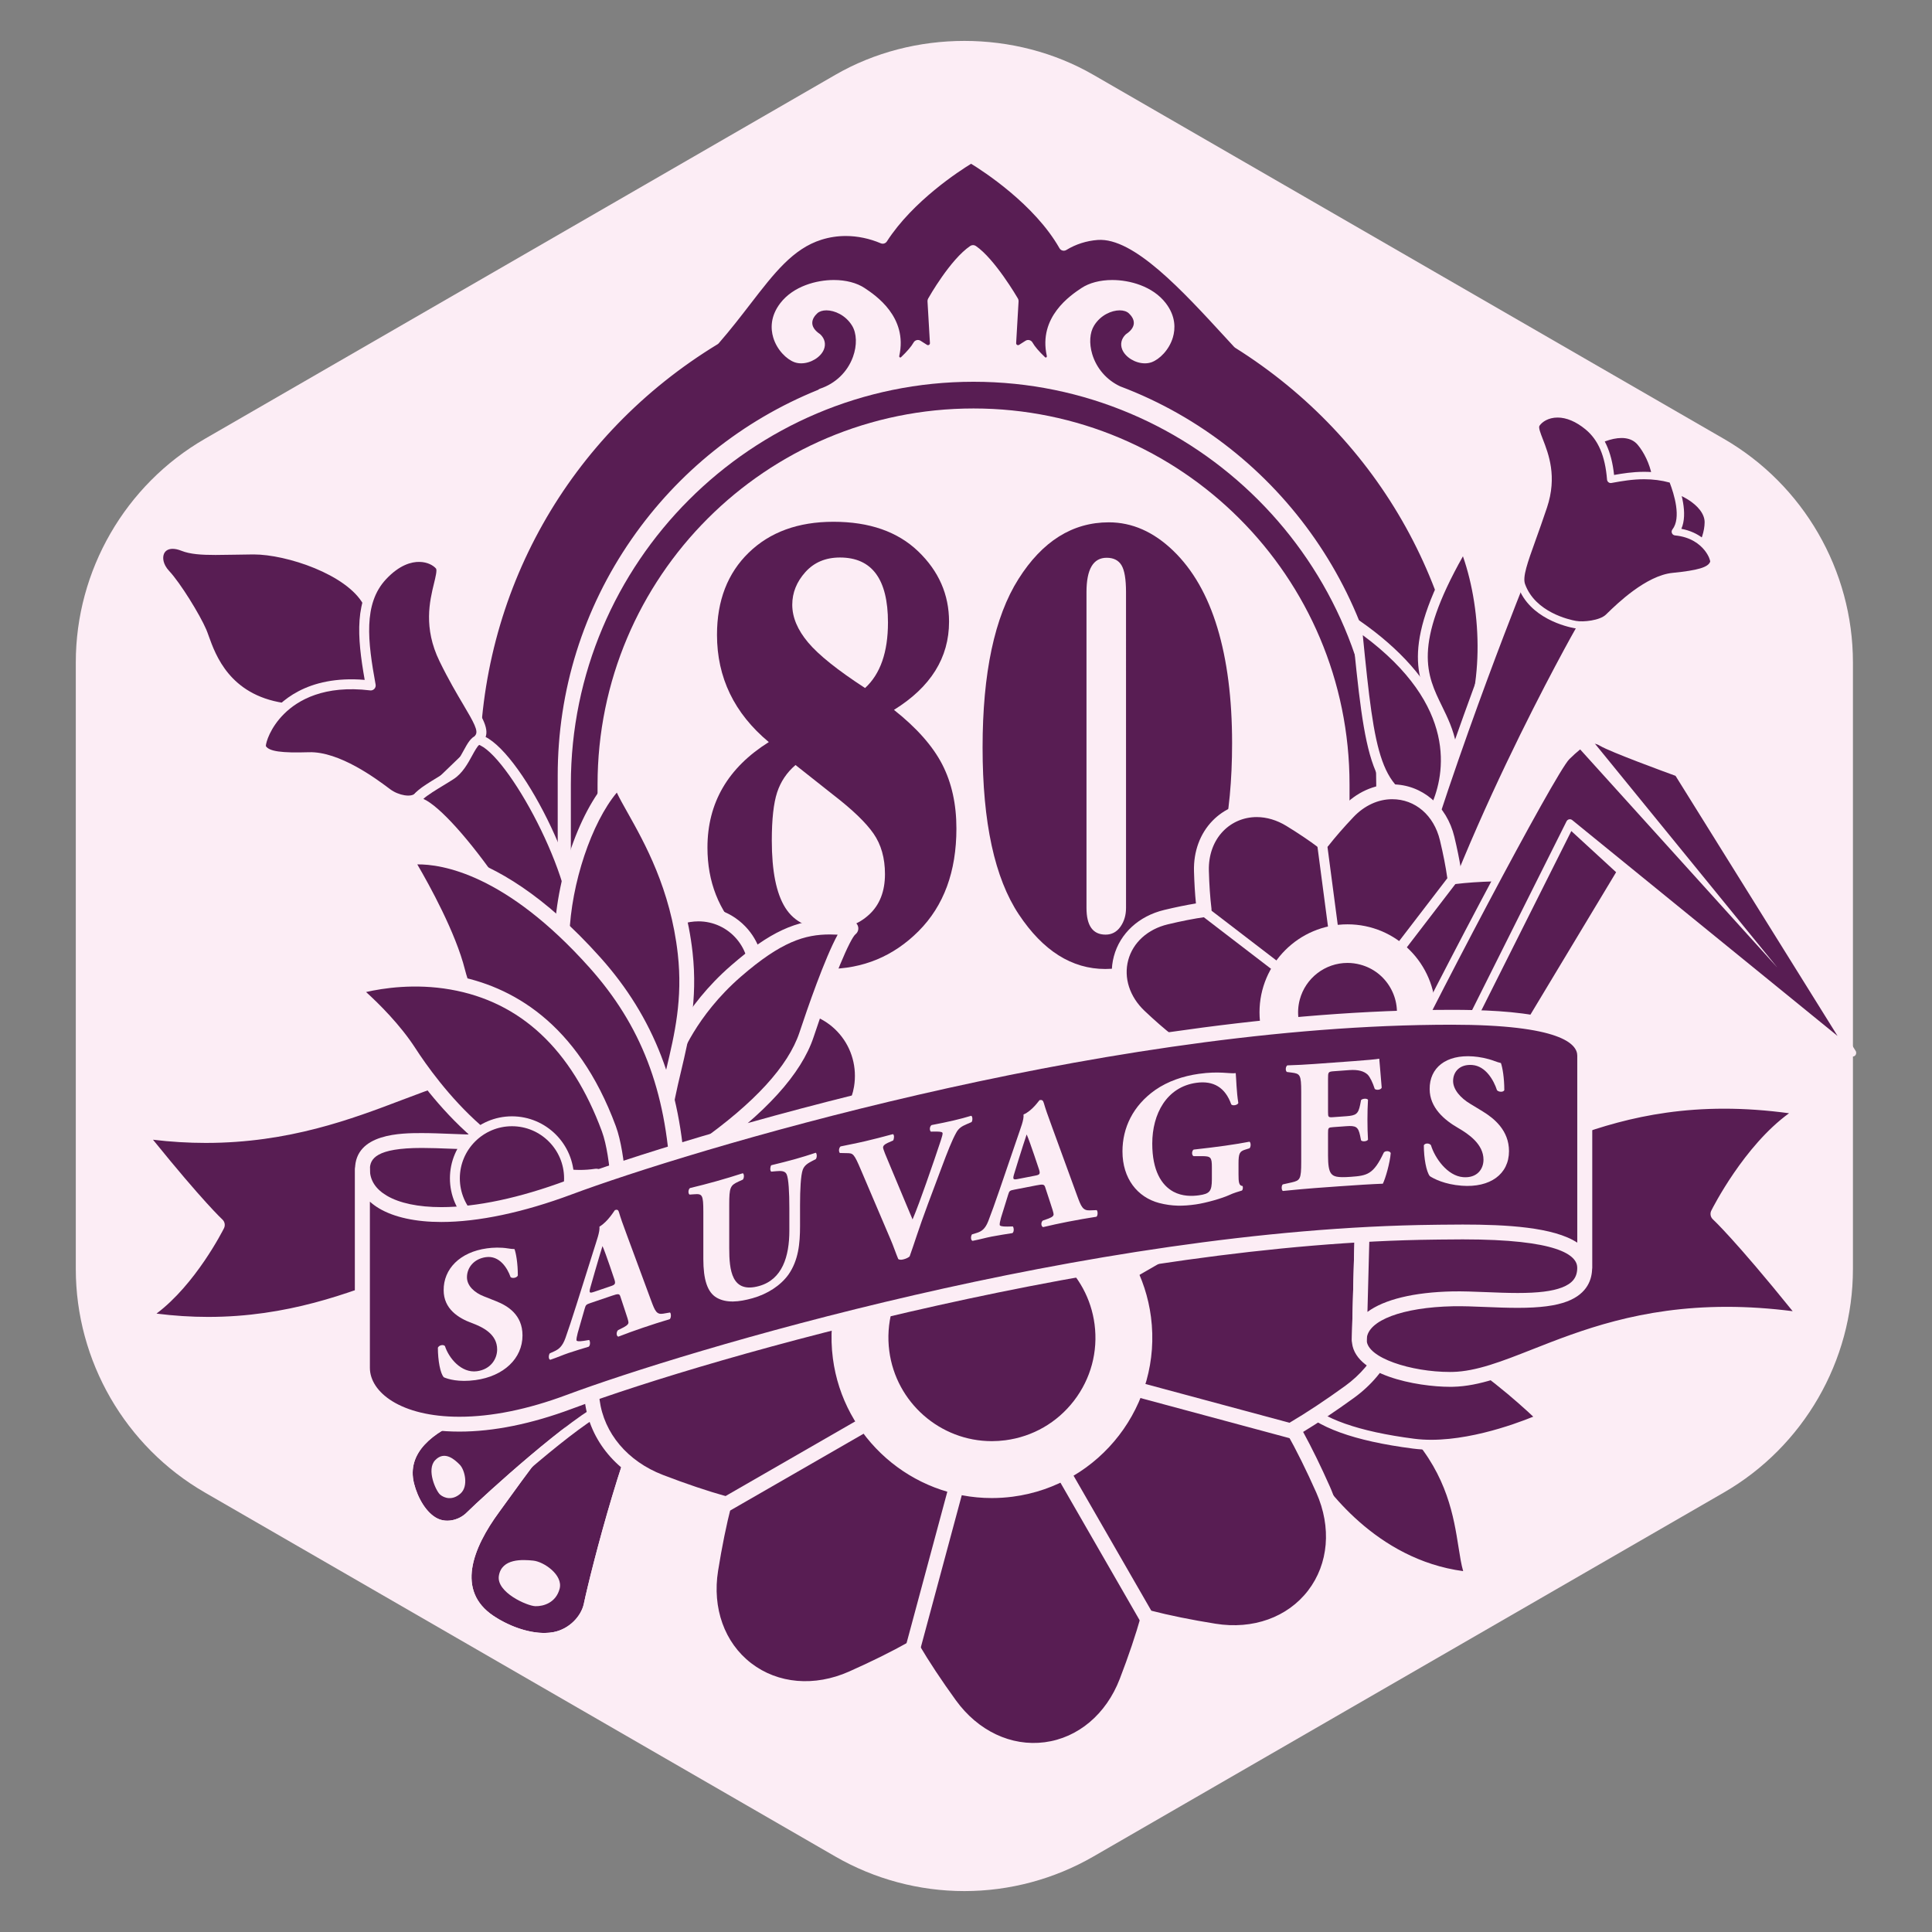 <?xml version="1.0" encoding="utf-8"?>
<!-- Generator: Adobe Illustrator 16.0.0, SVG Export Plug-In . SVG Version: 6.00 Build 0)  -->
<!DOCTYPE svg PUBLIC "-//W3C//DTD SVG 1.1//EN" "http://www.w3.org/Graphics/SVG/1.1/DTD/svg11.dtd">
<svg version="1.1" id="Calque_1" xmlns="http://www.w3.org/2000/svg" xmlns:xlink="http://www.w3.org/1999/xlink" x="0px" y="0px"
	 width="390px" height="390px" viewBox="0 0 390 390" enable-background="new 0 0 390 390" xml:space="preserve">
<rect x="0" y="0" width="390" height="390" fill="#808080" stroke="none"/>
<g>
	<g>
		<g>
			<g>
				<path fill="#FCEDF5" d="M194.67,381.741c-9.133,0-18.141-2.414-26.049-6.979L41.35,301.281
					c-16.068-9.276-26.049-26.565-26.049-45.117V133.707c0-18.552,9.981-35.841,26.049-45.12l127.27-73.478
					c15.814-9.132,36.278-9.135,52.1,0l127.269,73.478c16.066,9.277,26.05,26.565,26.05,45.12v122.457
					c0,18.555-9.981,35.841-26.05,45.117L220.72,374.76C212.81,379.327,203.8,381.741,194.67,381.741z"/>
			</g>
		</g>
		<g>
			<g>
				<g enable-background="new    ">
					<path fill="#581D53" d="M155.193,149.799c-6.973-5.804-10.458-13.023-10.458-21.656c0-6.906,2.137-12.437,6.413-16.588
						c4.275-4.15,9.972-6.227,17.091-6.227c7.266,0,12.972,1.993,17.119,5.979c4.146,3.985,6.22,8.716,6.22,14.189
						c0,7.274-3.707,13.207-11.119,17.799c4.586,3.635,7.834,7.306,9.743,11.012c1.908,3.707,2.862,8.021,2.862,12.938
						c0,8.699-2.542,15.6-7.624,20.702c-5.083,5.102-11.239,7.652-18.467,7.652c-6.973,0-12.743-2.357-17.312-7.074
						c-4.569-4.716-6.853-10.523-6.853-17.423C142.808,162.075,146.938,154.974,155.193,149.799z M160.588,154.428
						c-1.762,1.505-3,3.349-3.716,5.532c-0.715,2.184-1.073,5.422-1.073,9.715c0,6.165,0.908,10.688,2.725,13.568
						c1.817,2.882,4.798,4.321,8.945,4.321c3.193,0,5.853-0.981,7.981-2.945c2.128-1.962,3.193-4.688,3.193-8.174
						c0-3.229-0.771-5.953-2.312-8.174c-1.542-2.22-4.238-4.816-8.092-7.789L160.588,154.428z M174.625,138.888
						c3.083-2.829,4.624-7.239,4.624-13.229c0-8.746-3.23-13.119-9.688-13.119c-2.899,0-5.229,0.982-6.991,2.949
						c-1.761,1.966-2.642,4.162-2.642,6.587c0,2.535,1.064,5.072,3.192,7.607C165.248,132.218,169.083,135.287,174.625,138.888z"/>
					<path fill="#581D53" d="M223.835,105.439c4.695,0,9.025,1.908,12.99,5.725c3.963,3.816,6.936,8.999,8.916,15.55
						c1.981,6.55,2.973,14.321,2.973,23.312c0,14.972-2.486,26.311-7.458,34.017c-4.974,7.707-11.019,11.56-18.138,11.56
						c-6.752,0-12.569-3.669-17.45-11.009c-4.881-7.339-7.32-18.568-7.32-33.687c0-15.046,2.412-26.385,7.238-34.018
						C210.41,109.255,216.495,105.439,223.835,105.439z M227.302,119.53c0-2.604-0.303-4.412-0.908-5.422
						c-0.605-1.009-1.605-1.514-3-1.514c-2.716,0-4.072,2.313-4.072,6.936v63.741c0,3.597,1.283,5.396,3.854,5.396
						c1.247,0,2.247-0.531,3-1.596c0.751-1.064,1.128-2.33,1.128-3.799L227.302,119.53L227.302,119.53z"/>
				</g>
				<g>
					<g>
						<path fill="#581D53" d="M196.521,82.454c41.919,0,75.9,33.981,75.9,75.898c0,25.932,0,73.069,0,73.069h5.39v-73.069
							c0-44.823-36.466-81.289-81.29-81.289l0,0c-44.821,0-81.287,36.466-81.287,81.289v89.484h5.391v-89.484
							C120.625,116.435,154.605,82.454,196.521,82.454"/>
					</g>
					<g>
						<g>
							<path fill="#581D53" d="M297.21,234.949v-80.235c0-35.941-18.935-67.538-47.347-85.357
								c-9.372-10.156-20.154-22.523-28.354-21.916c-2.484,0.184-4.803,0.954-6.778,2.168
								c-5.883-10.361-18.703-17.716-18.703-17.716s-11.663,6.692-17.845,16.3c-3.77-1.609-8.255-2.148-12.675-0.752
								c-8.382,2.647-12.66,11.408-21.173,21.196c-29.054,17.681-48.498,49.651-48.498,86.077v96.651l17.746-1.813v-93.026
								c0-34.973,21.769-64.938,52.459-77.113h-0.194c7.195-2.398,9.386-10.353,6.992-14.222c-2.157-3.485-6.637-4.438-8.53-2.685
								c-1.893,1.752-1.864,4.072,0.618,5.734c2.073,2.036-1.774,4.819-4.217,3.935c-2.396-0.867-6.033-5.654-2.398-10.377
								c3.447-4.479,11.68-5.477,15.679-2.813c3.313,2.206,8.014,6.168,6.56,12.661c-0.267,1.191,1.166,2.003,2.05,1.162
								c1.09-1.037,2.132-2.176,2.688-3.178c0.479,0.299,0.91,0.575,1.293,0.824c0.951,0.618,2.201-0.115,2.135-1.247l-0.491-8.443
								c0,0,4.302-7.65,8.194-10.288c3.66,2.489,8.195,10.288,8.195,10.288l-0.491,8.443c-0.066,1.132,1.184,1.864,2.135,1.247
								c0.383-0.249,0.813-0.524,1.293-0.824c0.558,1.002,1.599,2.142,2.688,3.178c0.884,0.841,2.315,0.029,2.05-1.162
								c-1.454-6.493,3.247-10.455,6.562-12.661c3.998-2.664,12.232-1.666,15.679,2.813c3.637,4.724-0.002,9.51-2.396,10.377
								c-2.441,0.884-6.289-1.899-4.216-3.935c2.479-1.662,2.51-3.982,0.616-5.734c-1.893-1.752-6.373-0.8-8.528,2.685
								c-2.244,3.625-0.461,10.839,5.692,13.706c31.381,11.833,53.769,42.16,53.769,77.629v76.611L297.21,234.949z"/>
						</g>
						<g>
							<path fill="#FCEDF5" d="M95.835,252.365c-0.247,0-0.485-0.092-0.67-0.258c-0.21-0.189-0.33-0.459-0.33-0.742v-96.651
								c0-35.718,18.257-68.173,48.844-86.85c2.328-2.684,4.304-5.248,6.217-7.729c5.018-6.508,8.981-11.649,15.309-13.647
								c4.006-1.265,8.479-1.087,12.593,0.473c6.328-9.325,17.258-15.664,17.731-15.935c0.308-0.177,0.686-0.177,0.996,0
								c0.518,0.297,12.438,7.212,18.564,17.228c1.938-1.022,4.112-1.644,6.344-1.809c8.185-0.624,18.392,10.513,27.392,20.306
								l1.686,1.831c29.87,18.788,47.7,50.977,47.7,86.133v80.236c0,0.283-0.12,0.553-0.33,0.742
								c-0.21,0.188-0.488,0.278-0.771,0.252l-17.743-1.813c-0.513-0.053-0.898-0.481-0.898-0.995v-76.611
								c0-33.892-21.348-64.713-53.12-76.694c-3.317-1.542-5.769-4.369-6.786-7.783c-0.812-2.712-0.589-5.472,0.596-7.384
								c1.511-2.439,4.203-4.016,6.861-4.016c1.279,0,2.415,0.399,3.197,1.124c1.166,1.08,1.752,2.397,1.648,3.708
								c-0.073,0.942-0.537,2.313-2.301,3.53c-0.304,0.327-0.265,0.574-0.176,0.793c0.299,0.727,1.528,1.541,2.73,1.54
								c0.248,0,0.475-0.037,0.674-0.109c1.086-0.393,2.525-1.886,3.057-3.705c0.354-1.217,0.45-3.094-1.109-5.122
								c-1.814-2.36-5.435-3.885-9.219-3.885c-2.045,0-3.859,0.459-5.113,1.294c-3.264,2.174-7.452,5.744-6.14,11.61
								c0.149,0.668-0.005,1.353-0.425,1.877c-0.78,0.977-2.364,1.11-3.291,0.228c-0.973-0.925-1.741-1.772-2.298-2.53
								c-0.156,0.1-0.307,0.197-0.449,0.29c-0.949,0.617-2.267,0.446-3.037-0.37c-0.451-0.48-0.68-1.109-0.641-1.773l0.475-8.137
								c-0.761-1.266-4.222-6.887-7.185-9.291c-3.121,2.489-6.45,8.039-7.175,9.283l0.474,8.145
								c0.039,0.664-0.189,1.293-0.642,1.773c-0.769,0.816-2.087,0.986-3.036,0.371c-0.144-0.093-0.293-0.19-0.45-0.291
								c-0.556,0.758-1.325,1.605-2.298,2.531c-0.925,0.881-2.509,0.748-3.291-0.228c-0.419-0.524-0.574-1.208-0.425-1.877
								c1.314-5.868-2.874-9.437-6.138-11.61c-1.253-0.835-3.069-1.294-5.114-1.294c-3.784,0-7.402,1.525-9.218,3.885
								c-1.56,2.028-1.464,3.904-1.109,5.122c0.531,1.819,1.97,3.313,3.055,3.705c0.2,0.072,0.427,0.109,0.674,0.109
								c1.203,0,2.434-0.813,2.731-1.541c0.089-0.219,0.128-0.466-0.174-0.792c-1.766-1.217-2.228-2.587-2.302-3.53
								c-0.104-1.312,0.482-2.628,1.649-3.709c0.794-0.735,1.9-1.124,3.198-1.124c2.659,0,5.352,1.577,6.862,4.016
								c1.3,2.101,1.44,5.11,0.376,8.05c-1.25,3.45-3.92,6.142-7.375,7.458c-0.082,0.07-0.176,0.128-0.281,0.169
								c-31.484,12.491-51.828,42.395-51.828,76.184v93.026c0,0.515-0.388,0.94-0.898,0.995l-17.746,1.813
								C95.903,252.363,95.869,252.365,95.835,252.365z M170.736,47.639c-1.683,0-3.341,0.254-4.928,0.755
								c-5.729,1.809-9.523,6.73-14.327,12.961c-1.958,2.54-3.982,5.166-6.393,7.937c-0.067,0.078-0.146,0.145-0.234,0.198
								c-30.067,18.298-48.018,50.157-48.018,85.223v95.544l15.746-1.608v-92.123c0-17.129,5.152-33.615,14.899-47.675
								c9.412-13.577,22.431-23.997,37.675-30.161c0.104-0.1,0.231-0.178,0.375-0.226c3.126-1.042,5.551-3.386,6.654-6.431
								c0.846-2.334,0.771-4.754-0.196-6.316c-1.312-2.12-3.538-3.069-5.162-3.069c-0.774,0-1.427,0.21-1.839,0.591
								c-0.501,0.464-1.083,1.202-1.014,2.084c0.059,0.742,0.581,1.463,1.509,2.085c0.052,0.035,0.1,0.074,0.145,0.118
								c0.871,0.854,1.118,1.96,0.68,3.033c-0.639,1.561-2.651,2.784-4.583,2.784c-0.48,0-0.937-0.077-1.355-0.228
								c-1.572-0.569-3.551-2.478-4.294-5.026c-0.485-1.662-0.628-4.208,1.444-6.901c2.647-3.438,7.316-4.666,10.803-4.666
								c2.435,0,4.645,0.579,6.223,1.629c2.164,1.441,8.748,5.826,6.981,13.712c-0.019,0.081-0.008,0.138,0.034,0.19
								c0.071,0.089,0.154,0.216,0.351,0.029c1.208-1.149,2.074-2.165,2.504-2.939c0.133-0.239,0.359-0.414,0.624-0.482
								c0.266-0.069,0.547-0.025,0.78,0.12c0.485,0.303,0.921,0.582,1.309,0.833c0.162,0.105,0.365,0.068,0.492-0.065
								c0.073-0.077,0.106-0.173,0.1-0.285l-0.491-8.443c-0.011-0.191,0.033-0.381,0.127-0.548c0.18-0.321,4.463-7.887,8.504-10.625
								c0.339-0.229,0.785-0.229,1.123,0.001c3.805,2.587,8.309,10.285,8.498,10.611c0.099,0.17,0.146,0.365,0.133,0.561
								l-0.49,8.443c-0.006,0.112,0.027,0.208,0.1,0.285c0.127,0.134,0.328,0.172,0.492,0.065c0.387-0.251,0.823-0.53,1.309-0.833
								c0.232-0.146,0.519-0.189,0.779-0.12c0.266,0.069,0.491,0.243,0.624,0.482c0.431,0.774,1.296,1.791,2.504,2.939
								c0.199,0.191,0.281,0.059,0.351-0.029c0.043-0.052,0.054-0.109,0.035-0.189c-1.768-7.887,4.818-12.271,6.981-13.713
								c1.578-1.051,3.788-1.629,6.223-1.629c3.487,0,8.156,1.226,10.805,4.666c2.071,2.693,1.93,5.24,1.443,6.902
								c-0.744,2.548-2.724,4.457-4.296,5.025c-0.418,0.151-0.874,0.228-1.354,0.228c-1.93,0-3.941-1.222-4.579-2.783
								c-0.439-1.073-0.191-2.179,0.68-3.034c0.044-0.043,0.093-0.083,0.146-0.118c0.929-0.622,1.449-1.343,1.508-2.085
								c0.07-0.882-0.514-1.621-1.014-2.084c-0.412-0.381-1.064-0.591-1.84-0.591c-1.623,0-3.85,0.949-5.16,3.069
								c-0.889,1.434-1.029,3.586-0.382,5.759c0.855,2.867,2.914,5.241,5.646,6.514c32.479,12.243,54.346,43.816,54.346,78.536
								v75.708l15.745,1.606v-79.127c0-34.509-17.524-66.102-46.877-84.51c-0.075-0.047-0.146-0.104-0.203-0.169l-1.778-1.932
								c-8.684-9.448-18.521-20.193-25.769-19.665c-2.26,0.167-4.447,0.867-6.33,2.023c-0.231,0.141-0.511,0.184-0.771,0.116
								c-0.264-0.068-0.486-0.239-0.621-0.475c-5.033-8.866-15.438-15.579-17.834-17.044c-2.27,1.39-11.745,7.501-17.003,15.675
								c-0.263,0.41-0.784,0.571-1.233,0.379C175.53,48.149,173.091,47.639,170.736,47.639z"/>
						</g>
					</g>
				</g>
				<g>
					<g>
						<g>
							<g>
								<path fill="#581D53" d="M112.514,223.18c0-4.941-9.444-7.214-15.739-7.081c-13.378,0.281-33.892,17.69-69.433,11.958
									c12.198,15.289,16.526,19.213,16.526,19.213s-7.083,14.151-16.526,18.777c35.413,6.15,56.055-11.678,69.433-11.958
									c6.295-0.133,15.739,2.14,15.739,7.081V223.18z"/>
							</g>
							<g>
								<path fill="#FCEDF5" d="M42.022,268.837c-4.898,0-9.924-0.44-14.937-1.313c-0.64-0.111-1.136-0.621-1.228-1.266
									c-0.092-0.645,0.241-1.273,0.825-1.559c7.501-3.676,13.581-13.949,15.334-17.146c-1.779-1.799-6.522-6.877-15.847-18.563
									c-0.387-0.483-0.436-1.156-0.123-1.691s0.924-0.829,1.534-0.725c4.683,0.756,9.372,1.139,13.937,1.139
									c0.001,0,0.002,0,0.003,0c16.256,0,28.69-4.727,38.68-8.521c6.346-2.412,11.826-4.494,16.542-4.594
									c0.184-0.004,0.371-0.006,0.56-0.006c6.461,0,16.711,2.331,16.711,8.587v37.99c0,0.828-0.671,1.5-1.5,1.5
									s-1.5-0.672-1.5-1.5c0-3.197-7.239-5.587-13.711-5.587c-0.167,0-0.333,0.002-0.496,0.006
									c-4.175,0.088-9.413,2.111-15.478,4.456C71.196,263.962,58.585,268.837,42.022,268.837z M31.59,265.168
									c3.509,0.443,7.004,0.669,10.433,0.669c16.003,0,28.325-4.763,38.226-8.591c6.328-2.445,11.794-4.559,16.496-4.657
									c4.34-0.09,10.586,0.901,14.271,3.501v-32.91c0-3.197-7.239-5.587-13.711-5.587c-0.167,0-0.333,0.002-0.496,0.006
									c-4.199,0.089-9.455,2.085-15.54,4.397c-10.22,3.884-22.939,8.718-39.746,8.718c-3.496,0-7.06-0.216-10.639-0.646
									c10.138,12.53,13.956,16.055,13.996,16.092c0.496,0.451,0.633,1.181,0.332,1.779
									C44.949,248.462,39.485,259.249,31.59,265.168z"/>
							</g>
						</g>
						<g>
							<g>
								<path fill="#581D53" d="M73.167,271.258c0-8.03,14.952-5.359,23.609-5.542c8.657-0.183,15.739,0.396,15.739-4.546v-37.99
									c0,4.941-7.083,7.148-15.739,7.332c-8.656,0.184-23.609-2.488-23.609,5.542V271.258z"/>
							</g>
							<g>
								<path fill="#FCEDF5" d="M73.167,272.758c-0.829,0-1.5-0.672-1.5-1.5v-35.204c0-7.326,9.452-7.326,13.488-7.326
									c1.908,0,3.864,0.079,5.755,0.155c2.119,0.086,4.101,0.17,5.834,0.129c6.899-0.146,14.271-1.754,14.271-5.832
									c0-0.828,0.671-1.5,1.5-1.5s1.5,0.672,1.5,1.5v37.99c0,5.846-6.604,5.919-14.252,6.003
									c-0.958,0.011-1.946,0.021-2.956,0.043c-1.811,0.035-3.851-0.044-6.018-0.132c-1.862-0.075-3.787-0.152-5.635-0.152
									c-9.242,0-10.488,2.188-10.488,4.326C74.667,272.086,73.995,272.758,73.167,272.758z M85.154,231.728
									c-9.242,0-10.488,2.188-10.488,4.326v29.787c3.123-1.909,7.91-1.909,10.488-1.909c1.908,0,3.864,0.079,5.755,0.155
									c2.12,0.086,4.098,0.169,5.834,0.129c1.02-0.021,2.019-0.032,2.986-0.043c7.847-0.087,11.285-0.396,11.285-3.003v-32.557
									c-2.869,2.069-7.717,3.261-14.208,3.396c-1.812,0.035-3.852-0.045-6.019-0.132
									C88.926,231.805,87.001,231.728,85.154,231.728z"/>
							</g>
						</g>
					</g>
					<g>
						<g>
							<g>
								<path fill="#581D53" d="M295.501,109.964c4.874,11.973,5.921,31.657-2.215,43.373
									C292.747,139.322,278.537,138.921,295.501,109.964z"/>
							</g>
							<g>
								<path fill="#FCEDF5" d="M293.286,154.336c-0.096,0-0.188-0.013-0.28-0.04c-0.413-0.121-0.702-0.492-0.719-0.921
									c-0.159-4.141-1.546-6.977-3.016-9.979c-3.246-6.642-6.603-13.509,5.364-33.938c0.192-0.328,0.556-0.516,0.937-0.492
									c0.38,0.027,0.711,0.268,0.854,0.621c2.587,6.354,3.988,14.438,3.846,22.178c-0.113,6.217-1.276,15.105-6.165,22.142
									C293.917,154.18,293.607,154.336,293.286,154.336z M295.313,112.297c-10.184,18.065-7.295,23.975-4.242,30.22
									c1.146,2.346,2.323,4.752,2.89,7.807C299.673,139.713,299.264,123.612,295.313,112.297z"/>
							</g>
						</g>
						<g>
							<g>
								<path fill="#581D53" d="M273.881,126.115c13.837,9.602,22.497,23.271,15.67,37.435
									C277.384,161.051,276.576,153.336,273.881,126.115z"/>
							</g>
							<g>
								<path fill="#FCEDF5" d="M289.551,164.551c-0.066,0-0.134-0.007-0.201-0.021c-12.933-2.657-13.752-10.924-16.464-38.316
									c-0.038-0.388,0.152-0.763,0.488-0.961c0.337-0.198,0.757-0.181,1.077,0.041c16.501,11.451,22.333,25.553,16,38.691
									C290.282,164.336,289.929,164.551,289.551,164.551z M275.094,128.215c2.439,24.556,3.438,31.725,13.885,34.186
									C291.621,156.368,294.447,142.549,275.094,128.215z"/>
							</g>
						</g>
						<g>
							<g>
								<path fill="#581D53" d="M332.038,101.772c3.087-2.612,1.146-8.919-1.464-12.005c-2.611-3.086-8.626-0.269-11.714,2.342
									c-3.087,2.611-1.466,5.156,1.146,8.242C322.62,103.438,328.952,104.384,332.038,101.772z"/>
							</g>
							<g>
								<path fill="#581D53" d="M337.403,114.004c4.042,0.029,6.676-5.122,6.699-8.566c0.024-3.445-5.679-6.565-9.722-6.594
									c-4.043-0.029-5.164,4.111-5.189,7.556C329.167,109.844,333.36,113.975,337.403,114.004z"/>
							</g>
							<g>
								<g>
									<path fill="#581D53" d="M280.745,195.182c7.354-31.583,25.933-77.618,25.933-77.618c1.819-1.445,3.122,3.721,6.364,5.263
										c3.241,1.542,7.274,2.32,6.071,4.245c-1.205,1.924-26.329,47.069-34.527,81.036"/>
								</g>
								<g>
									<path fill="#FCEDF5" d="M284.587,209.107c-0.078,0-0.156-0.009-0.235-0.026c-0.537-0.13-0.867-0.671-0.735-1.206
										c8.484-35.161,34.405-80.942,34.649-81.332c0.062-0.095,0.065-0.14,0.065-0.14c-0.157-0.418-2.034-1.155-3.155-1.595
										c-0.844-0.332-1.717-0.674-2.563-1.077c-1.729-0.821-2.916-2.451-3.871-3.761c-0.398-0.545-0.975-1.333-1.314-1.585
										c-1.929,4.827-18.839,47.529-25.708,77.024c-0.125,0.541-0.663,0.871-1.2,0.75c-0.538-0.125-0.873-0.665-0.747-1.202
										c7.287-31.296,25.793-77.304,25.979-77.765c0.063-0.161,0.17-0.301,0.306-0.409c0.584-0.464,1.146-0.502,1.511-0.452
										c1.104,0.149,1.887,1.221,2.79,2.461c0.865,1.186,1.849,2.53,3.115,3.134c0.783,0.373,1.622,0.702,2.437,1.021
										c2.172,0.852,3.889,1.525,4.325,2.857c0.137,0.408,0.197,1.051-0.271,1.801c-0.243,0.388-25.98,45.842-34.403,80.739
										C285.447,208.8,285.038,209.107,284.587,209.107z"/>
								</g>
							</g>
							<g>
								<g>
									<path fill="#581D53" d="M317.983,126.075c1.671,0.302,5.221-0.035,6.707-1.467c1.487-1.432,7.624-7.681,13.011-8.22
										c5.385-0.539,7.675-1.196,8.229-2.763c0.303-0.854-1.594-5.705-7.743-6.29c2.051-2.636,0.586-7.613-0.586-10.542
										c-4.978-1.464-9.37-0.585-12.454-0.035c-0.348-4.334-1.516-8.103-4.624-10.667c-5.003-4.126-9.124-2.453-10.388-0.55
										c-1.264,1.903,4.531,7.389,1.433,16.676c-3.1,9.287-5.276,13.58-4.419,15.952
										C309.153,123.702,315.426,125.613,317.983,126.075z"/>
								</g>
								<g>
									<path fill="#FCEDF5" d="M319.313,126.927L319.313,126.927c-0.546,0-1.051-0.04-1.463-0.114
										c-1.495-0.27-9.071-1.945-11.405-8.388c-0.719-1.983,0.3-4.813,2.145-9.949c0.672-1.869,1.433-3.987,2.271-6.496
										c1.917-5.749,0.271-9.99-0.818-12.797c-0.689-1.776-1.188-3.06-0.526-4.056c0.751-1.131,2.438-2.34,4.914-2.34
										c2.14,0,4.413,0.943,6.576,2.727c2.764,2.281,4.306,5.588,4.815,10.364c1.698-0.302,3.753-0.636,6.049-0.636
										c2.095,0,4.039,0.272,5.946,0.833c0.223,0.065,0.399,0.228,0.484,0.441c1.047,2.616,2.451,7.167,1.102,10.234
										c3.681,0.693,5.563,2.837,6.389,4.13c0.565,0.89,1.131,2.208,0.852,2.996c-0.738,2.079-3.563,2.728-8.863,3.258
										c-4.824,0.483-10.431,5.938-12.271,7.731l-0.292,0.284C323.847,126.462,321.181,126.927,319.313,126.927z M314.425,84.287
										c-1.886,0-3.152,0.9-3.664,1.67c-0.231,0.349,0.229,1.535,0.675,2.683c1.168,3.008,2.936,7.553,0.847,13.815
										c-0.846,2.525-1.607,4.652-2.281,6.528c-1.671,4.65-2.681,7.457-2.146,8.931c2.056,5.67,8.909,7.178,10.265,7.423
										c1.502,0.272,4.814-0.078,6.053-1.27l0.286-0.277c1.935-1.883,7.819-7.613,13.168-8.148c5.136-0.514,7.193-1.129,7.6-2.268
										c0.013-0.165-0.225-1.169-1.164-2.328c-0.963-1.186-2.772-2.663-5.941-2.965c-0.272-0.026-0.511-0.198-0.617-0.449
										c-0.108-0.251-0.071-0.542,0.097-0.758c1.83-2.353,0.326-7.166-0.557-9.461c-1.657-0.453-3.354-0.673-5.174-0.673
										c-2.371,0-4.519,0.385-6.24,0.694l-0.346,0.062c-0.211,0.036-0.425-0.015-0.592-0.145c-0.168-0.129-0.271-0.323-0.29-0.534
										c-0.384-4.79-1.768-8.015-4.354-10.148C318.154,85.111,316.212,84.287,314.425,84.287z"/>
								</g>
							</g>
						</g>
					</g>
					<g>
						<g>
							<g>
								<g>
									<path fill="#581D53" d="M119.561,283.732c-5.697,2.666-13.275,13.971-18.767,21.441c-5.492,7.471-8.698,15.958-1.21,20.99
										c3.514,2.361,8.38,4.023,12.162,3.297c3.19-0.613,5.589-3.23,6.108-5.717c1.364-6.529,8.948-36.394,14.797-44.846
										L119.561,283.732z"/>
								</g>
								<g>
									<path fill="#FCEDF5" d="M132.651,278.898h0.005 M132.651,278.898c-5.849,8.455-13.433,38.316-14.797,44.846
										c-0.52,2.486-2.918,5.104-6.108,5.719c-0.61,0.115-1.249,0.172-1.905,0.172c-3.412,0-7.31-1.486-10.257-3.469
										c-7.487-5.032-4.282-13.521,1.21-20.99c5.492-7.473,13.07-18.773,18.767-21.439L132.651,278.898 M132.651,276.898
										c-0.067,0-0.135,0.004-0.203,0.012c-0.186,0.02-0.365,0.063-0.532,0.13l-13.047,4.817
										c-0.052,0.021-0.104,0.041-0.154,0.063c-5.394,2.522-11.666,11.203-17.2,18.86c-0.809,1.119-1.589,2.199-2.331,3.207
										c-4.656,6.334-6.617,11.844-5.827,16.373c0.527,3.024,2.247,5.537,5.112,7.461c3.55,2.387,7.801,3.811,11.373,3.811
										c0.795,0,1.563-0.07,2.283-0.208c3.724-0.716,6.958-3.772,7.688-7.271c1.409-6.744,8.872-35.918,14.444-44.062
										c0.25-0.333,0.397-0.747,0.397-1.194c0-1.092-0.871-1.979-1.956-2C132.682,276.898,132.667,276.898,132.651,276.898
										L132.651,276.898z"/>
								</g>
							</g>
							<g>
								<path fill="#FCEDF5" d="M100.705,318.082c-0.557,3.351,5.716,6.107,7.37,6.15c1.654,0.045,4.157-0.72,4.892-3.515
									c0.735-2.794-3.168-5.462-5.314-5.685C105.508,314.814,101.294,314.539,100.705,318.082z"/>
							</g>
						</g>
						<g>
							<g>
								<g>
									<path fill="#581D53" d="M113.204,280.585c-4.157-0.638-13.215,3.47-19.452,5.983c-6.236,2.515-11.753,6.612-10.172,12.895
										c0.742,2.947,2.501,6.003,4.787,7.09c1.927,0.916,4.358,0.23,5.756-1.143c3.674-3.606,21.177-19.547,28.044-22.543
										L113.204,280.585z"/>
								</g>
								<g>
									<path fill="#FCEDF5" d="M112.257,280.519c0.338,0,0.655,0.021,0.948,0.066l8.964,2.282
										c-6.868,2.996-24.37,18.937-28.044,22.543c-0.959,0.939-2.404,1.561-3.839,1.561c-0.657,0-1.313-0.13-1.917-0.418
										c-2.285-1.087-4.045-4.143-4.787-7.09c-1.582-6.28,3.936-10.38,10.172-12.895
										C99.55,284.232,107.787,280.519,112.257,280.519 M112.257,278.519c-4.213,0-10.789,2.712-16.59,5.104
										c-0.926,0.382-1.82,0.751-2.662,1.091c-11.405,4.599-12.475,10.823-11.363,15.237c0.776,3.084,2.725,6.912,5.867,8.406
										c0.854,0.405,1.788,0.611,2.777,0.611c1.92,0,3.879-0.798,5.24-2.133c4.495-4.412,21.293-19.455,27.443-22.139
										c0.783-0.342,1.263-1.144,1.194-1.996c-0.069-0.852-0.672-1.563-1.5-1.774l-8.963-2.28
										c-0.063-0.018-0.127-0.029-0.191-0.039C113.121,278.549,112.7,278.519,112.257,278.519L112.257,278.519z"/>
								</g>
							</g>
							<g>
								<path fill="#FCEDF5" d="M87.836,294.767c-1.812,1.909,0.176,6.241,1.012,6.946c0.835,0.706,2.475,1.246,4.126-0.234
									c1.651-1.48,0.847-4.785-0.162-5.806C91.804,294.652,89.752,292.748,87.836,294.767z"/>
							</g>
						</g>
					</g>
					<g>
						<g>
							<g>
								<g>
									<path fill="#581D53" d="M313.354,206.017c-1.935-1.835-3.939-3.604-5.914-5.149c1.505-2.004,2.984-4.231,4.377-6.505
										c5.246-8.557-0.324-18.204-10.357-17.936c-2.665,0.071-5.336,0.238-7.823,0.541c-0.352-2.481-0.884-5.103-1.506-7.696
										c-2.341-9.76-13.104-12.641-20.007-5.357c-1.835,1.935-3.605,3.941-5.15,5.914c-2.003-1.505-4.23-2.984-6.506-4.377
										c-8.558-5.246-18.203,0.326-17.938,10.359c0.071,2.666,0.237,5.336,0.54,7.823c-2.479,0.353-5.103,0.884-7.693,1.506
										c-9.762,2.342-12.643,13.104-5.357,20.008c1.938,1.836,3.941,3.604,5.914,5.149c-1.505,2.003-2.982,4.231-4.377,6.507
										c-5.246,8.559,0.326,18.203,10.359,17.938c2.665-0.071,5.336-0.238,7.821-0.541c0.354,2.479,0.886,5.104,1.508,7.694
										c2.342,9.761,13.103,12.642,20.008,5.356c1.834-1.936,3.604-3.94,5.147-5.914c2.003,1.506,4.233,2.982,6.509,4.378
										c8.557,5.245,18.201-0.326,17.935-10.359c-0.07-2.665-0.237-5.337-0.54-7.823c2.48-0.353,5.104-0.883,7.696-1.504
										C317.757,223.683,320.638,212.922,313.354,206.017z M270.397,210.391c-0.696-0.188-1.397-0.313-2.101-0.392
										c-0.259-0.657-0.563-1.302-0.924-1.929c-0.361-0.625-0.771-1.211-1.208-1.764c0.28-0.646,0.521-1.316,0.71-2.016
										c0.188-0.699,0.313-1.399,0.392-2.102c0.657-0.26,1.303-0.563,1.928-0.924c0.626-0.361,1.211-0.77,1.765-1.209
										c0.646,0.282,1.315,0.523,2.016,0.71c0.698,0.188,1.4,0.313,2.104,0.394c0.258,0.656,0.562,1.303,0.923,1.929
										c0.359,0.625,0.769,1.211,1.209,1.763c-0.282,0.646-0.524,1.317-0.711,2.018c-0.188,0.699-0.313,1.397-0.394,2.101
										c-0.656,0.258-1.302,0.562-1.928,0.923s-1.211,0.77-1.763,1.209C271.766,210.82,271.096,210.578,270.397,210.391z"/>
								</g>
								<g>
									<path fill="#FCEDF5" d="M262.336,252.83c-5.988,0-11.033-4.256-12.553-10.588c-0.548-2.277-0.985-4.424-1.313-6.397
										c-1.993,0.198-4.179,0.329-6.519,0.392c-5.345,0.186-9.966-2.324-12.331-6.551c-2.311-4.125-2.064-9.234,0.652-13.668
										c1.226-1.998,2.43-3.826,3.596-5.451c-1.547-1.268-3.186-2.72-4.887-4.332c-3.826-3.627-5.371-8.56-4.131-13.19
										c1.24-4.633,5.042-8.133,10.17-9.363c2.277-0.547,4.423-0.986,6.396-1.311c-0.197-1.989-0.328-4.175-0.393-6.52
										c-0.104-3.974,1.224-7.585,3.739-10.171c2.347-2.411,5.519-3.738,8.924-3.738c2.563,0,5.177,0.771,7.558,2.231
										c1.997,1.224,3.822,2.43,5.45,3.597c1.27-1.549,2.722-3.187,4.333-4.887c2.779-2.933,6.333-4.549,10.003-4.549
										c5.986,0,11.03,4.255,12.552,10.588c0.548,2.283,0.987,4.428,1.312,6.397c1.991-0.197,4.179-0.329,6.521-0.392
										c5.372-0.124,9.964,2.327,12.329,6.551c2.311,4.125,2.064,9.235-0.65,13.668c-1.22,1.99-2.426,3.818-3.597,5.451
										c1.551,1.271,3.188,2.725,4.887,4.333c3.826,3.627,5.37,8.56,4.13,13.19c-1.24,4.633-5.042,8.134-10.169,9.363
										c-2.278,0.545-4.423,0.984-6.396,1.312c0.196,1.996,0.329,4.182,0.391,6.521c0.106,3.974-1.221,7.584-3.738,10.17
										c-2.347,2.409-5.517,3.737-8.924,3.737c0,0,0,0-0.001,0c-2.562-0.001-5.174-0.771-7.555-2.229
										c-2-1.228-3.827-2.434-5.451-3.599c-1.269,1.548-2.721,3.188-4.332,4.888C269.558,251.215,266.006,252.83,262.336,252.83z
										 M249.738,232.697c0.736,0,1.379,0.541,1.483,1.289c0.321,2.264,0.819,4.806,1.479,7.558
										c1.208,5.034,4.987,8.286,9.635,8.286c2.838,0,5.617-1.282,7.825-3.612c1.945-2.054,3.647-4.008,5.057-5.808
										c0.504-0.646,1.432-0.767,2.083-0.273c1.823,1.371,3.973,2.816,6.39,4.298c1.908,1.171,3.979,1.789,5.986,1.789
										c0.001,0,0.001,0,0.001,0c2.591,0,4.997-1.006,6.774-2.831c1.945-2,2.974-4.841,2.89-7.998
										c-0.075-2.822-0.253-5.406-0.53-7.683c-0.099-0.812,0.472-1.552,1.278-1.667c2.263-0.32,4.805-0.817,7.558-1.479
										c4.039-0.971,7.021-3.671,7.973-7.224s-0.281-7.38-3.297-10.237c-2.051-1.943-4.002-3.646-5.809-5.058
										c-0.643-0.504-0.765-1.431-0.272-2.082c1.38-1.838,2.823-3.985,4.297-6.39c2.143-3.495,2.361-7.47,0.592-10.635
										c-1.761-3.145-5.225-5.022-9.265-5.022l-0.367,0.005c-2.829,0.076-5.414,0.254-7.684,0.53
										c-0.812,0.094-1.552-0.47-1.667-1.279c-0.317-2.254-0.815-4.796-1.479-7.556c-1.207-5.035-4.989-8.288-9.634-8.288
										c-2.838,0-5.617,1.283-7.825,3.613c-1.946,2.053-3.648,4.006-5.06,5.807c-0.505,0.644-1.432,0.764-2.081,0.274
										c-1.827-1.374-3.979-2.819-6.391-4.298c-1.908-1.17-3.979-1.789-5.987-1.789c-2.591,0-4.995,1.005-6.772,2.831
										c-1.948,2-2.976,4.841-2.891,7.998c0.074,2.833,0.254,5.418,0.528,7.683c0.101,0.811-0.47,1.551-1.276,1.667
										c-2.264,0.321-4.807,0.818-7.559,1.479c-4.04,0.969-7.021,3.669-7.972,7.222s0.279,7.379,3.297,10.238
										c2.057,1.948,4.01,3.649,5.809,5.06c0.643,0.502,0.765,1.429,0.272,2.082c-1.371,1.824-2.815,3.975-4.297,6.39
										c-2.144,3.494-2.364,7.47-0.593,10.635c1.762,3.146,5.226,5.022,9.266,5.022l0.367-0.006
										c2.826-0.075,5.41-0.254,7.682-0.53C249.616,232.699,249.678,232.697,249.738,232.697z M272.413,212.602
										c-0.203,0-0.407-0.041-0.602-0.125c-0.611-0.268-1.203-0.476-1.805-0.638c-0.592-0.157-1.226-0.274-1.881-0.351
										c-0.554-0.063-1.025-0.425-1.229-0.941c-0.245-0.625-0.515-1.188-0.822-1.725c-0.313-0.537-0.665-1.056-1.083-1.58
										c-0.349-0.436-0.426-1.024-0.202-1.534c0.264-0.604,0.478-1.209,0.636-1.802c0.159-0.597,0.277-1.229,0.35-1.881
										c0.063-0.554,0.426-1.025,0.941-1.229c0.63-0.248,1.194-0.521,1.727-0.826c0.534-0.31,1.065-0.673,1.578-1.082
										c0.437-0.351,1.026-0.425,1.535-0.203c0.614,0.269,1.204,0.478,1.803,0.638c0.597,0.157,1.229,0.275,1.883,0.35
										c0.554,0.063,1.025,0.425,1.229,0.943c0.24,0.612,0.521,1.192,0.825,1.727c0.308,0.531,0.672,1.063,1.082,1.577
										c0.348,0.435,0.426,1.024,0.203,1.536c-0.268,0.604-0.479,1.213-0.639,1.802c-0.156,0.593-0.274,1.226-0.351,1.882
										c-0.063,0.553-0.425,1.025-0.942,1.229c-0.61,0.24-1.19,0.52-1.726,0.826c-0.53,0.307-1.062,0.67-1.577,1.082
										C273.078,212.49,272.747,212.602,272.413,212.602z M269.346,208.632c0.493,0.082,0.975,0.187,1.438,0.31
										c0.466,0.125,0.935,0.275,1.401,0.451c0.408-0.292,0.822-0.559,1.238-0.799c0.417-0.241,0.855-0.466,1.311-0.673
										c0.082-0.494,0.188-0.976,0.312-1.438c0.124-0.464,0.272-0.934,0.451-1.404c-0.291-0.404-0.56-0.818-0.799-1.234
										c-0.24-0.417-0.468-0.854-0.675-1.313c-0.495-0.082-0.977-0.188-1.439-0.313c-0.463-0.123-0.934-0.273-1.401-0.449
										c-0.406,0.29-0.82,0.557-1.237,0.799c-0.42,0.242-0.854,0.467-1.311,0.674c-0.082,0.494-0.188,0.977-0.313,1.439
										c-0.122,0.464-0.273,0.934-0.448,1.402c0.292,0.408,0.559,0.822,0.798,1.236
										C268.916,207.742,269.139,208.176,269.346,208.632z"/>
								</g>
							</g>
							<g>
								<g>
									<g>
										<line fill="none" x1="266.808" y1="169.8" x2="276.3" y2="241.795"/>
									</g>
									<g>
										<path fill="#FCEDF5" d="M276.299,242.795c-0.494,0-0.924-0.366-0.99-0.869l-9.492-71.995
											c-0.07-0.548,0.313-1.05,0.86-1.122c0.559-0.075,1.05,0.313,1.122,0.86l9.492,71.995c0.07,0.548-0.313,1.05-0.86,1.121
											C276.386,242.792,276.342,242.795,276.299,242.795z"/>
									</g>
								</g>
								<g>
									<g>
										<line fill="none" x1="307.551" y1="201.051" x2="235.556" y2="210.544"/>
									</g>
									<g>
										<path fill="#FCEDF5" d="M235.555,211.544c-0.494,0-0.924-0.366-0.989-0.869c-0.072-0.548,0.313-1.05,0.859-1.122
											l71.995-9.493c0.563-0.075,1.05,0.313,1.122,0.86c0.071,0.548-0.313,1.05-0.86,1.122l-71.995,9.493
											C235.642,211.541,235.598,211.544,235.555,211.544z"/>
									</g>
								</g>
								<g>
									<g>
										<line fill="none" x1="293.651" y1="176.988" x2="249.455" y2="234.607"/>
									</g>
									<g>
										<path fill="#FCEDF5" d="M249.454,235.607c-0.212,0-0.428-0.065-0.607-0.205c-0.438-0.338-0.521-0.965-0.186-1.401
											l44.194-57.62c0.337-0.438,0.964-0.521,1.402-0.185s0.521,0.964,0.188,1.402l-44.196,57.62
											C250.052,235.473,249.755,235.607,249.454,235.607z"/>
									</g>
								</g>
								<g>
									<g>
										<line fill="none" x1="300.363" y1="227.896" x2="242.743" y2="183.699"/>
									</g>
									<g>
										<path fill="#FCEDF5" d="M300.363,228.896c-0.213,0-0.427-0.067-0.606-0.206l-57.62-44.197
											c-0.438-0.336-0.521-0.964-0.186-1.402c0.337-0.437,0.964-0.521,1.4-0.185l57.62,44.196
											c0.438,0.338,0.521,0.965,0.188,1.402C300.96,228.761,300.663,228.896,300.363,228.896z"/>
									</g>
								</g>
							</g>
						</g>
						<g>
							<circle fill="#FCEDF5" cx="272.014" cy="204.354" r="17.765"/>
						</g>
						<g>
							<g>
								<circle fill="#581D53" cx="272.013" cy="204.355" r="10.973"/>
							</g>
							<g>
								<path fill="#FCEDF5" d="M272.021,216.331L272.021,216.331c-1.043,0-2.087-0.138-3.104-0.41
									c-6.378-1.707-10.179-8.285-8.47-14.663c1.397-5.229,6.151-8.879,11.56-8.879c1.043,0,2.087,0.138,3.104,0.41
									c3.091,0.827,5.674,2.808,7.271,5.576c1.599,2.77,2.024,5.996,1.197,9.086C282.18,212.68,277.426,216.331,272.021,216.331z
									 M272.007,194.379c-4.503,0-8.462,3.041-9.628,7.396c-1.422,5.313,1.743,10.791,7.056,12.213
									c0.85,0.228,1.718,0.343,2.586,0.343c4.502,0,8.461-3.041,9.627-7.396c0.688-2.573,0.335-5.261-0.998-7.567
									c-1.332-2.308-3.481-3.958-6.057-4.646C273.745,194.494,272.875,194.379,272.007,194.379z"/>
							</g>
						</g>
					</g>
					<g>
						<g>
							<g>
								<path fill="#581D53" d="M259.736,285.615c0,0-0.448,3.348,3.997,10.539c4.447,7.188,15.646,20.609,33.133,22.172
									c-2.376-4.924-0.563-17.246-11.292-29.246c-9.216-10.309-18.427-10.463-18.427-10.463"/>
							</g>
							<g>
								<path fill="#FCEDF5" d="M296.863,319.326c-0.027,0-0.059-0.002-0.089-0.004c-19.53-1.744-30.88-17.771-33.893-22.644
									c-4.506-7.286-4.188-10.817-4.138-11.196c0.071-0.549,0.563-0.931,1.125-0.857c0.542,0.072,0.925,0.568,0.857,1.109
									c-0.008,0.088-0.236,3.274,3.854,9.894c2.806,4.536,13.144,19.165,30.78,21.524c-0.39-1.348-0.644-2.961-0.94-4.852
									c-0.956-6.061-2.267-14.355-9.597-22.557c-8.821-9.867-17.608-10.129-17.696-10.131c-0.553-0.01-0.992-0.465-0.983-1.017
									c0.012-0.553,0.461-0.965,1.019-0.983c0.395,0.008,9.757,0.283,19.151,10.797c7.727,8.641,9.146,17.629,10.082,23.576
									c0.389,2.449,0.723,4.564,1.365,5.901c0.156,0.324,0.127,0.707-0.078,1.004C297.499,319.166,297.19,319.326,296.863,319.326
									z"/>
							</g>
						</g>
						<g>
							<g>
								<path fill="#581D53" d="M257.43,271.732c8.063-6.354,24.203-5.328,33.846-0.531c9.646,4.798,20.021,15.103,20.021,15.103
									s-14.396,6.615-25.943,5.123c-11.547-1.493-19.048-4.146-22.612-8.099"/>
							</g>
							<g>
								<path fill="#FCEDF5" d="M288.964,292.646c-1.262,0-2.514-0.07-3.739-0.229c-11.907-1.54-19.505-4.294-23.229-8.419
									c-0.37-0.41-0.338-1.044,0.07-1.412c0.409-0.37,1.041-0.338,1.412,0.071c3.343,3.703,10.745,6.318,22,7.773
									c9.108,1.18,20.208-2.898,24.03-4.457c-2.888-2.718-11.077-10.098-18.681-13.88c-9.354-4.653-25.113-5.624-32.781,0.422
									c-0.436,0.343-1.063,0.269-1.404-0.166c-0.341-0.434-0.268-1.063,0.166-1.403c8.378-6.604,24.813-5.666,34.91-0.644
									c9.677,4.813,19.852,14.862,20.28,15.287c0.23,0.231,0.337,0.562,0.277,0.885c-0.057,0.322-0.269,0.597-0.564,0.733
									C311.178,287.457,299.746,292.646,288.964,292.646z"/>
							</g>
						</g>
					</g>
					<g>
						<g>
							<g>
								<path fill="#581D53" d="M74.225,121.531c-3.519-6.428-16.143-10.671-23.162-10.611s-11.343,0.422-14.091-0.675
									c-4.711-1.88-6.584,2.46-3.555,5.693c2.166,2.311,6.064,8.652,7.306,11.543c1.241,2.891,3.438,13.401,16.324,15.396
									c10.265,1.924,18.315,2.042,20.999-1.444C80.73,137.948,78.306,128.142,74.225,121.531z"/>
							</g>
							<g>
								<path fill="#FCEDF5" d="M68.983,145.216L68.983,145.216c-3.248,0-7.325-0.456-12.121-1.354
									c-11.966-1.853-15.214-10.906-16.602-14.772c-0.174-0.484-0.321-0.896-0.457-1.213c-1.213-2.825-5.026-9.022-7.117-11.254
									c-1.603-1.71-2.158-3.921-1.416-5.635c0.877-2.026,3.34-2.76,6.07-1.67c2.094,0.835,5.297,0.745,9.851,0.661
									c1.188-0.021,2.472-0.046,3.861-0.058h0.158c7.256,0,20.171,4.336,23.89,11.131c4.175,6.76,6.753,17.074,3.736,20.993
									C77.195,144.178,73.971,145.216,68.983,145.216z M34.851,110.79c-0.847,0-1.467,0.353-1.744,0.993
									c-0.323,0.745-0.244,2.102,1.04,3.472c2.252,2.404,6.196,8.807,7.496,11.832c0.148,0.346,0.311,0.796,0.501,1.327
									c1.375,3.83,4.234,11.8,15.056,13.476c4.706,0.881,8.659,1.326,11.783,1.326h0.001c4.266,0,7.048-0.804,8.27-2.391
									c2.199-2.856,0.313-11.977-3.879-18.768c-3.347-6.112-15.548-10.137-22.162-10.137h-0.141
									c-1.383,0.012-2.661,0.035-3.842,0.057c-1.363,0.025-2.599,0.048-3.721,0.048c-2.867,0-5.139-0.145-6.908-0.851
									C35.962,110.92,35.374,110.79,34.851,110.79z"/>
							</g>
						</g>
						<g>
							<g>
								<path fill="#581D53" d="M84.529,160.799c-1.251,1.461-4.439,0.74-6.323-0.648c-1.884-1.388-9.704-7.498-15.833-7.305
									c-6.129,0.193-8.799-0.205-9.656-1.882c-0.606-1.186,3.71-14.819,22.12-12.591c-1.571-8.597-2.67-16.73,2.337-22.108
									c5.008-5.377,9.885-4.109,11.587-2.158c1.701,1.951-3.994,8.972,0.864,18.945c4.859,9.973,8.916,13.775,7.11,15.99"/>
							</g>
							<g>
								<path fill="#FCEDF5" d="M82.41,162.61c-1.681,0-3.551-0.735-4.797-1.653l-0.372-0.277
									c-2.287-1.705-9.173-6.837-14.575-6.837c-0.087,0-0.174,0.001-0.261,0.004c-6.095,0.191-9.404-0.13-10.578-2.427
									c-0.542-1.062,0.411-3.923,2.125-6.378c2.364-3.386,8.011-8.767,19.666-7.798c-1.53-8.689-2.172-16.293,2.825-21.66
									c3.253-3.493,6.298-4.205,8.274-4.155c1.928,0.031,3.722,0.787,4.798,2.021c0.942,1.08,0.565,2.627,0.043,4.768
									c-0.803,3.294-2.017,8.271,0.967,14.396c1.765,3.622,3.412,6.404,4.735,8.639c2.473,4.177,3.835,6.478,2.251,8.421
									c-0.348,0.429-0.979,0.493-1.407,0.143c-0.428-0.349-0.492-0.979-0.143-1.407c0.672-0.825-0.312-2.575-2.422-6.139
									c-1.342-2.266-3.012-5.087-4.812-8.782c-3.3-6.773-1.983-12.173-1.112-15.746c0.292-1.194,0.654-2.681,0.394-2.979
									c-0.548-0.628-1.709-1.31-3.324-1.336c-1.569-0.035-4.026,0.564-6.777,3.519c-4.614,4.955-3.674,12.554-2.085,21.247
									c0.057,0.313-0.038,0.634-0.256,0.865c-0.217,0.231-0.534,0.348-0.848,0.307c-9.273-1.12-14.556,1.948-17.357,4.723
									c-2.84,2.812-3.693,5.82-3.698,6.515c0.67,1.069,3.142,1.418,8.68,1.243c6.167-0.201,13.632,5.394,16.095,7.229l0.363,0.27
									c1.687,1.243,4.243,1.656,4.97,0.803c0.358-0.418,0.99-0.468,1.41-0.109c0.419,0.359,0.468,0.991,0.109,1.41
									C84.579,162.279,83.537,162.61,82.41,162.61z"/>
							</g>
						</g>
						<g>
							<g>
								<path fill="#581D53" d="M115.998,190.431c2.201-10.884-11.462-37.374-18.601-40.865c-2.258-1.354-2.955,4.643-6.368,6.855
									c-3.413,2.213-8.613,4.805-6.19,5.669c5.973,2.131,24.519,27.498,28.763,43.43"/>
							</g>
							<g>
								<path fill="#FCEDF5" d="M113.599,206.521c-0.442,0-0.847-0.295-0.966-0.741c-4.384-16.458-22.906-40.88-28.132-42.747
									c-1.025-0.366-1.241-1.039-1.279-1.407c-0.147-1.441,1.663-2.613,5.143-4.729c0.727-0.442,1.457-0.885,2.118-1.314
									c1.364-0.884,2.275-2.556,3.079-4.03c0.818-1.501,1.525-2.797,2.688-3.114c0.379-0.104,0.975-0.141,1.661,0.27
									c7.929,3.873,21.3,30.878,19.067,41.921c-0.109,0.541-0.637,0.893-1.178,0.782c-0.542-0.109-0.892-0.637-0.782-1.178
									c2.164-10.702-11.66-36.638-18.061-39.768c-0.158-0.09-0.196-0.095-0.196-0.095c-0.325,0.091-1.024,1.374-1.442,2.14
									c-0.872,1.6-1.958,3.591-3.747,4.751c-0.677,0.439-1.423,0.893-2.167,1.345c-1.248,0.758-3.205,1.948-3.94,2.66
									c6.549,2.889,24.814,27.902,29.102,43.997c0.142,0.534-0.175,1.082-0.709,1.225
									C113.771,206.51,113.684,206.521,113.599,206.521z"/>
							</g>
						</g>
					</g>
					<g>
						<g>
							<g>
								<path fill="#581D53" d="M152.448,198.064c1.304-7.947-5.469-14.72-13.416-13.417c-4.813,0.79-8.693,4.67-9.483,9.482
									c-1.304,7.946,5.469,14.719,13.416,13.416C147.778,206.757,151.658,202.876,152.448,198.064z"/>
							</g>
							<g>
								<path fill="#FCEDF5" d="M141,209.208L141,209.208c-3.856-0.001-7.5-1.688-9.998-4.63c-2.496-2.938-3.564-6.836-2.932-10.69
									c0.89-5.422,5.298-9.831,10.72-10.72c4.595-0.757,9.233,0.946,12.206,4.446c2.496,2.939,3.565,6.836,2.932,10.692
									c-0.89,5.422-5.297,9.83-10.72,10.72C142.474,209.146,141.731,209.208,141,209.208z M141,185.987
									c-0.57,0-1.15,0.048-1.724,0.142c-4.17,0.685-7.561,4.075-8.246,8.245c-0.497,3.028,0.305,5.964,2.259,8.264
									c1.927,2.271,4.737,3.57,7.71,3.571l0,0c0.57,0,1.149-0.049,1.724-0.143c4.17-0.686,7.561-4.074,8.245-8.246
									c0.497-3.028-0.305-5.963-2.259-8.265C146.782,187.288,143.972,185.987,141,185.987z"/>
							</g>
						</g>
						<g>
							<g>
								<path fill="#581D53" d="M173.386,219.508c1.566-9.546-6.57-17.682-16.116-16.116c-5.781,0.948-10.443,5.611-11.391,11.392
									c-1.566,9.548,6.57,17.684,16.116,16.117C167.776,229.951,172.438,225.289,173.386,219.508z"/>
							</g>
							<g>
								<path fill="#FCEDF5" d="M159.633,232.094L159.633,232.094c-4.396,0-8.55-1.924-11.398-5.275
									c-2.846-3.353-4.064-7.798-3.343-12.196c1.014-6.179,6.037-11.202,12.216-12.216c5.25-0.861,10.533,1.078,13.922,5.068
									c2.846,3.352,4.064,7.796,3.343,12.195c-1.014,6.179-6.037,11.203-12.216,12.216
									C161.318,232.023,160.469,232.094,159.633,232.094z M159.632,204.197c-0.728,0-1.468,0.062-2.2,0.181
									c-5.344,0.877-9.689,5.223-10.566,10.567c-0.626,3.817,0.428,7.674,2.894,10.575c2.467,2.905,6.066,4.571,9.874,4.571l0,0
									c0.728,0,1.468-0.063,2.2-0.182c5.345-0.877,9.69-5.223,10.566-10.566c0.626-3.818-0.428-7.674-2.894-10.577
									C167.04,205.863,163.44,204.197,159.632,204.197z"/>
							</g>
						</g>
						<g>
							<g>
								<g>
									<path fill="#581D53" d="M139.242,258.848l4.755-9.176c-7.089-6.561-8.304-13.46-2.07-17.861
										c6.234-4.4,17.648-13.184,20.881-22.932c3.41-10.281,7.287-20.182,8.955-21.464c-8.064-0.979-13.59,0.267-23.192,8.605
										c-9.602,8.343-12.717,17.308-12.717,17.308c-2.807,7.867-7.287,25.357-7.287,25.357s-6.257,1.821-6.405,7.053
										L139.242,258.848z"/>
								</g>
								<g>
									<path fill="#FCEDF5" d="M139.242,260.348c-0.327,0-0.649-0.107-0.913-0.311l-17.08-13.109
										c-0.382-0.293-0.6-0.751-0.586-1.23c0.143-5.037,4.721-7.388,6.651-8.153c0.908-3.511,4.633-17.728,7.128-24.72
										c0.128-0.368,3.355-9.43,13.146-17.935c7.771-6.75,13.18-9.259,19.957-9.259c1.326,0,2.765,0.097,4.4,0.295
										c0.605,0.074,1.105,0.505,1.266,1.093c0.161,0.588-0.049,1.214-0.532,1.585c-1.055,0.9-4.377,8.48-8.445,20.748
										c-2.456,7.404-9.669,15.373-21.44,23.686c-2.112,1.49-3.252,3.289-3.388,5.348c-0.201,3.035,1.792,6.652,5.612,10.188
										c0.495,0.457,0.624,1.19,0.313,1.791l-4.755,9.176c-0.204,0.395-0.572,0.679-1.006,0.772
										C139.46,260.336,139.351,260.348,139.242,260.348z M123.738,245.057l14.996,11.512l3.415-6.59
										c-4.006-3.971-5.986-8.031-5.738-11.794c0.196-2.961,1.804-5.589,4.651-7.6c11.236-7.935,18.073-15.396,20.323-22.179
										c1.6-4.822,5.077-14.911,7.708-19.73c-0.54-0.03-1.055-0.045-1.55-0.045c-5.047,0-9.817,1.426-17.989,8.523
										c-9.193,7.984-12.254,16.58-12.284,16.666c-2.756,7.726-7.206,25.063-7.25,25.237c-0.132,0.515-0.525,0.92-1.034,1.068
										C128.941,240.141,124.394,241.533,123.738,245.057z"/>
								</g>
							</g>
							<g>
								<g>
									<path fill="#581D53" d="M135.125,237.476c-4.644-14.544,5.381-25.471,3.188-45.064
										c-2.194-19.594-12.769-31.187-13.179-35.231c-6.18,5.531-11.296,19.534-11.703,31.628"/>
								</g>
								<g>
									<path fill="#FCEDF5" d="M135.125,238.976c-0.635,0-1.225-0.405-1.428-1.044c-2.546-7.975-0.895-14.945,0.854-22.326
										c1.619-6.834,3.293-13.899,2.272-23.027c-1.469-13.122-6.702-22.427-10.164-28.584c-0.891-1.584-1.625-2.89-2.148-4
										c-5.074,6.066-9.225,18.299-9.58,28.865c-0.028,0.828-0.74,1.478-1.549,1.449c-0.828-0.028-1.477-0.722-1.449-1.549
										c0.423-12.59,5.783-26.952,12.201-32.696c0.421-0.377,1.017-0.485,1.542-0.281c0.526,0.204,0.894,0.686,0.95,1.247
										c0.098,0.962,1.279,3.063,2.647,5.496c3.364,5.981,8.994,15.993,10.531,29.72c1.08,9.644-0.734,17.298-2.334,24.052
										c-1.722,7.267-3.208,13.542-0.916,20.724c0.252,0.789-0.183,1.633-0.973,1.885
										C135.429,238.953,135.275,238.976,135.125,238.976z"/>
								</g>
							</g>
						</g>
						<g>
							<g>
								<path fill="#581D53" d="M125.156,244.795c-16.234-10.409-30.365-39.199-32.751-48.694
									c-2.386-9.495-10.661-22.861-10.661-22.861s15.706-4.267,38.361,21.072c11.999,13.418,15.956,28.038,16.736,43.401"/>
							</g>
							<g>
								<path fill="#FCEDF5" d="M125.154,246.295c-0.277,0-0.558-0.076-0.808-0.237c-16.465-10.558-30.872-39.546-33.396-49.592
									c-2.303-9.163-10.4-22.305-10.481-22.437c-0.249-0.403-0.294-0.899-0.12-1.34c0.174-0.441,0.545-0.773,1.002-0.897
									c0.677-0.183,16.863-4.214,39.872,21.52c10.752,12.026,16.191,26.11,17.116,44.325c0.042,0.827-0.595,1.532-1.422,1.574
									c-0.825,0.036-1.533-0.594-1.574-1.422c-0.9-17.732-5.945-30.833-16.356-42.477c-16.945-18.952-29.877-20.879-34.748-20.821
									c2.423,4.149,7.74,13.762,9.62,21.246c2.366,9.414,16.545,37.819,32.105,47.797c0.697,0.447,0.9,1.375,0.453,2.072
									C126.132,246.052,125.649,246.295,125.154,246.295z"/>
							</g>
						</g>
						<g>
							<g>
								<g>
									<path fill="#581D53" d="M120.36,237.427c-18.177,2.74-33.248-18.021-37.75-24.987
										c-4.502-6.968-11.817-12.893-11.817-12.893s36.895-12.854,52.117,28.32c2.064,5.584,2.247,16.928,2.247,16.928"/>
								</g>
								<g>
									<path fill="#FCEDF5" d="M125.155,246.295c-0.817,0-1.486-0.656-1.5-1.477c-0.001-0.11-0.202-11.153-2.153-16.432
										c-6.115-16.539-16.416-26.177-30.617-28.645c-7.183-1.25-13.575-0.266-16.988,0.513c2.566,2.331,6.877,6.581,9.971,11.368
										c4.115,6.365,18.891,26.938,36.267,24.316c0.82-0.129,1.583,0.44,1.707,1.26c0.124,0.82-0.44,1.584-1.26,1.707
										C101.441,241.8,85.709,220,81.348,213.252c-4.314-6.678-11.43-12.483-11.501-12.542c-0.423-0.345-0.627-0.89-0.533-1.425
										c0.094-0.534,0.47-0.979,0.984-1.156c0.384-0.135,38.465-12.851,54.018,29.217c2.129,5.757,2.332,16.949,2.339,17.423
										c0.013,0.829-0.647,1.513-1.476,1.524C125.172,246.295,125.165,246.295,125.155,246.295z"/>
								</g>
							</g>
						</g>
						<g>
							<g>
								<circle fill="#581D53" cx="103.346" cy="237.864" r="11.522"/>
							</g>
							<g>
								<path fill="#FCEDF5" d="M103.346,250.387c-6.905,0-12.522-5.617-12.522-12.521c0-6.903,5.618-12.521,12.522-12.521
									c6.904,0,12.522,5.617,12.522,12.521C115.868,244.77,110.251,250.387,103.346,250.387z M103.346,227.343
									c-5.802,0-10.522,4.72-10.522,10.521c0,5.803,4.72,10.522,10.522,10.522c5.802,0,10.522-4.721,10.522-10.522
									C113.868,232.063,109.148,227.343,103.346,227.343z"/>
							</g>
						</g>
					</g>
					<g>
						<g>
							<g>
								<g>
									<g>
										<path fill="#581D53" d="M133.936,243.705c1.881,4.234,3.919,8.416,6.055,12.211c-3.752,2.211-7.613,4.803-11.367,7.521
											c-14.128,10.23-11.624,29.43,4.657,35.694c4.325,1.664,8.722,3.181,12.916,4.354c-1.091,4.217-1.988,8.778-2.72,13.354
											c-2.755,17.228,12.591,29.03,28.534,21.948c4.235-1.883,8.416-3.92,12.211-6.057c2.21,3.752,4.802,7.613,7.521,11.366
											c10.231,14.13,29.431,11.624,35.697-4.655c1.664-4.326,3.18-8.723,4.354-12.916c4.217,1.09,8.777,1.986,13.354,2.721
											c17.228,2.755,29.03-12.594,21.948-28.534c-1.881-4.233-3.919-8.415-6.055-12.211c3.753-2.211,7.611-4.804,11.367-7.521
											c14.128-10.23,11.624-29.432-4.657-35.695c-4.325-1.664-8.724-3.18-12.916-4.354c1.091-4.217,1.988-8.778,2.72-13.354
											 M201.635,280.792c-1.245,0.161-2.456,0.426-3.635,0.764c-0.852-0.885-1.766-1.72-2.761-2.485
											c-0.997-0.766-2.039-1.436-3.109-2.028c0.024-1.228-0.032-2.466-0.195-3.71c-0.163-1.245-0.425-2.456-0.764-3.637
											c0.884-0.851,1.72-1.766,2.486-2.76c0.766-0.996,1.436-2.039,2.03-3.111c1.226,0.023,2.464-0.03,3.71-0.193
											c1.244-0.162,2.455-0.427,3.635-0.766c0.852,0.887,1.767,1.722,2.762,2.485c0.994,0.767,2.037,1.438,3.109,2.031
											c-0.023,1.228,0.031,2.464,0.194,3.709c0.162,1.246,0.425,2.456,0.763,3.636c-0.884,0.85-1.719,1.766-2.483,2.762
											c-0.767,0.994-1.437,2.037-2.03,3.109C204.117,280.572,202.881,280.63,201.635,280.792z"/>
									</g>
									<g>
										<path fill="#FCEDF5" d="M208.642,354.837c-6.929,0-13.554-3.56-18.113-9.854c-2.612-3.604-4.911-7.041-6.849-10.229
											c-3.269,1.78-6.982,3.599-11.06,5.409c-7.997,3.555-16.521,2.791-22.802-2.039c-6.28-4.83-9.204-12.873-7.822-21.518
											c0.704-4.402,1.507-8.459,2.392-12.078c-3.569-1.049-7.479-2.391-11.646-3.992c-8.168-3.145-13.656-9.711-14.681-17.566
											c-1.025-7.854,2.595-15.609,9.683-20.744c3.607-2.611,7.042-4.91,10.231-6.849c-1.783-3.271-3.6-6.983-5.41-11.062
											c-0.336-0.758,0.004-1.644,0.762-1.979c0.757-0.338,1.643,0.005,1.98,0.762c2.013,4.531,4.028,8.6,5.991,12.085
											c0.401,0.714,0.158,1.613-0.546,2.027c-3.455,2.034-7.239,4.54-11.248,7.442c-6.182,4.479-9.348,11.181-8.468,17.928
											c0.88,6.748,5.659,12.412,12.783,15.154c4.633,1.782,8.934,3.231,12.781,4.31c0.787,0.22,1.253,1.028,1.048,1.819
											c-1.002,3.875-1.908,8.321-2.691,13.219c-1.205,7.535,1.295,14.515,6.689,18.662c5.395,4.148,12.778,4.777,19.755,1.678
											c4.533-2.016,8.599-4.029,12.085-5.991c0.712-0.401,1.613-0.155,2.028,0.546c2.037,3.457,4.541,7.241,7.443,11.248
											c4.476,6.184,11.17,9.354,17.925,8.469c6.748-0.881,12.414-5.658,15.156-12.783c1.777-4.619,3.228-8.92,4.309-12.78
											c0.221-0.786,1.032-1.25,1.819-1.048c3.878,1.002,8.325,1.906,13.218,2.688c7.54,1.212,14.515-1.294,18.663-6.688
											c4.147-5.395,4.774-12.778,1.677-19.756c-2.008-4.521-4.021-8.588-5.991-12.084c-0.398-0.713-0.155-1.612,0.546-2.026
											c3.449-2.032,7.233-4.536,11.249-7.442c6.185-4.479,9.35-11.181,8.469-17.929s-5.659-12.413-12.783-15.153
											c-4.624-1.779-8.925-3.229-12.781-4.31c-0.786-0.222-1.253-1.029-1.048-1.82c1.004-3.881,1.909-8.327,2.688-13.216
											c0.133-0.818,0.904-1.378,1.72-1.245c0.816,0.132,1.376,0.9,1.245,1.72c-0.703,4.397-1.509,8.452-2.395,12.076
											c3.575,1.053,7.485,2.395,11.646,3.993c8.167,3.146,13.653,9.711,14.681,17.565c1.024,7.856-2.595,15.611-9.683,20.746
											c-3.612,2.615-7.05,4.914-10.232,6.849c1.787,3.276,3.604,6.989,5.411,11.062c3.553,7.998,2.79,16.521-2.041,22.803
											c-4.831,6.279-12.871,9.203-21.516,7.822c-4.401-0.705-8.457-1.51-12.078-2.395c-1.053,3.578-2.396,7.486-3.994,11.646
											c-3.143,8.168-9.71,13.654-17.567,14.681C210.393,354.779,209.515,354.837,208.642,354.837z M198,283.056
											c-0.402,0-0.794-0.162-1.081-0.46c-0.853-0.885-1.7-1.648-2.594-2.336c-0.887-0.684-1.871-1.324-2.924-1.908
											c-0.486-0.27-0.783-0.785-0.772-1.341c0.023-1.224-0.036-2.362-0.183-3.485c-0.146-1.113-0.387-2.263-0.718-3.416
											c-0.153-0.533,0.001-1.107,0.402-1.494c0.869-0.836,1.655-1.709,2.336-2.596c0.683-0.887,1.324-1.869,1.908-2.923
											c0.265-0.479,0.768-0.772,1.312-0.772c0.01,0,0.021,0,0.03,0c1.227,0.025,2.364-0.033,3.485-0.183
											c1.104-0.146,2.256-0.386,3.416-0.719c0.531-0.153,1.107,0.003,1.494,0.401c0.832,0.867,1.705,1.654,2.594,2.338
											c0.888,0.683,1.871,1.324,2.924,1.908c0.486,0.27,0.783,0.785,0.771,1.342c-0.023,1.201,0.036,2.375,0.184,3.484
											c0.146,1.125,0.381,2.241,0.718,3.416c0.151,0.533-0.002,1.108-0.403,1.493c-0.865,0.833-1.65,1.706-2.336,2.597
											c-0.682,0.885-1.322,1.869-1.906,2.922c-0.265,0.479-0.768,0.771-1.313,0.771c-0.01,0-0.02,0-0.029,0
											c-1.197-0.025-2.375,0.037-3.486,0.184l0,0c-1.104,0.145-2.256,0.386-3.416,0.719
											C198.277,283.037,198.138,283.056,198,283.056z M193.632,276.175c0.895,0.533,1.74,1.104,2.52,1.706
											c0.791,0.607,1.549,1.268,2.299,2c1.012-0.256,2.015-0.449,2.99-0.576l0,0c0.979-0.128,1.998-0.197,3.037-0.21
											c0.533-0.896,1.105-1.739,1.707-2.522c0.604-0.781,1.272-1.553,1.999-2.297c-0.255-1.01-0.448-2.013-0.575-2.99
											c-0.127-0.979-0.199-1.995-0.211-3.036c-0.895-0.533-1.738-1.105-2.521-1.706c-0.784-0.604-1.554-1.273-2.298-2.001
											c-1.012,0.256-2.014,0.448-2.99,0.575s-1.994,0.197-3.038,0.211c-0.533,0.895-1.104,1.738-1.707,2.521
											c-0.601,0.782-1.271,1.553-1.999,2.299c0.254,1.008,0.448,2.01,0.576,2.988
											C193.549,274.113,193.62,275.132,193.632,276.175z"/>
									</g>
								</g>
								<g>
									<g>
										<g>
											<line fill="none" x1="185.542" y1="246.756" x2="231.938" y2="327.335"/>
										</g>
										<g>
											<path fill="#FCEDF5" d="M231.938,328.835c-0.519,0-1.021-0.271-1.301-0.752l-46.396-80.579
												c-0.414-0.719-0.167-1.635,0.551-2.049c0.717-0.412,1.635-0.166,2.048,0.553l46.397,80.579
												c0.412,0.718,0.166,1.635-0.554,2.048C232.45,328.771,232.192,328.835,231.938,328.835z"/>
										</g>
									</g>
									<g>
										<g>
											<line fill="none" x1="255.138" y1="241.156" x2="145.758" y2="304.135"/>
										</g>
										<g>
											<path fill="#FCEDF5" d="M145.76,305.635c-0.519,0-1.024-0.27-1.301-0.752c-0.414-0.718-0.167-1.635,0.551-2.048
												l109.379-62.978c0.717-0.414,1.635-0.168,2.048,0.551s0.167,1.636-0.552,2.049l-109.378,62.978
												C146.271,305.57,146.014,305.635,145.76,305.635z"/>
										</g>
									</g>
									<g>
										<g>
											<line fill="none" x1="204.984" y1="255.798" x2="184.043" y2="333.583"/>
										</g>
										<g>
											<path fill="#FCEDF5" d="M184.044,335.083c-0.129,0-0.26-0.017-0.391-0.052c-0.8-0.215-1.273-1.039-1.058-1.838
												l20.94-77.785c0.216-0.801,1.043-1.274,1.839-1.061c0.8,0.217,1.274,1.038,1.059,1.839l-20.94,77.784
												C185.311,334.643,184.705,335.083,184.044,335.083z"/>
										</g>
									</g>
									<g>
										<g>
											<line fill="none" x1="261.386" y1="289.051" x2="139.511" y2="256.24"/>
										</g>
										<g>
											<path fill="#FCEDF5" d="M261.387,290.551c-0.129,0-0.261-0.018-0.391-0.052l-121.876-32.81
												c-0.8-0.217-1.273-1.039-1.058-1.84c0.215-0.801,1.035-1.273,1.838-1.059l121.874,32.81
												c0.802,0.216,1.274,1.038,1.061,1.839C262.654,290.111,262.048,290.551,261.387,290.551z"/>
										</g>
									</g>
								</g>
							</g>
							<g>
								<g>
									<circle fill="#FCEDF5" cx="200.23" cy="270.024" r="30.876"/>
								</g>
								<g>
									<path fill="#FCEDF5" d="M200.193,302.402L200.193,302.402c-16.185,0-29.969-12.119-32.065-28.188
										c-2.31-17.703,10.213-33.981,27.916-36.293c1.399-0.185,2.821-0.274,4.228-0.274c16.185,0,29.97,12.119,32.065,28.19
										c2.311,17.7-10.214,33.981-27.916,36.292C203.018,302.31,201.596,302.402,200.193,302.402z M200.269,240.644
										c-1.274,0-2.565,0.084-3.838,0.25c-7.78,1.017-14.7,5-19.484,11.22c-4.784,6.221-6.86,13.932-5.845,21.711
										c1.902,14.582,14.409,25.578,29.09,25.578c0,0,0,0,0.002,0c1.272,0,2.563-0.084,3.836-0.25
										c16.064-2.096,27.427-16.867,25.331-32.929C227.458,251.641,214.949,240.644,200.269,240.644z"/>
								</g>
							</g>
							<g>
								<g>
									<circle fill="#581D53" cx="200.23" cy="270.023" r="22.393"/>
								</g>
								<g>
									<path fill="#FCEDF5" d="M200.203,293.919c0,0,0,0-0.002,0c-11.943-0.001-22.116-8.945-23.665-20.806
										c-0.826-6.328,0.863-12.602,4.754-17.658c3.891-5.059,9.52-8.299,15.847-9.124c1.034-0.136,2.084-0.203,3.12-0.203
										c11.941,0,22.117,8.942,23.664,20.804c0.823,6.329-0.862,12.602-4.754,17.659c-3.895,5.058-9.521,8.3-15.85,9.125
										C202.287,293.851,201.238,293.919,200.203,293.919z M200.26,249.128c-0.906,0-1.825,0.06-2.73,0.178
										c-5.535,0.722-10.456,3.556-13.858,7.979c-3.402,4.423-4.879,9.906-4.157,15.438c1.353,10.371,10.248,18.192,20.689,18.193
										c0,0,0,0,0.003,0c0.903,0,1.821-0.062,2.729-0.179c5.534-0.723,10.456-3.557,13.859-7.979
										c3.4-4.423,4.879-9.907,4.156-15.439C219.597,256.947,210.701,249.128,200.26,249.128z"/>
								</g>
							</g>
						</g>
					</g>
					<g>
						<g>
							<g>
								<path fill="#581D53" d="M274.389,270.455c0,5.572,11.778,8.135,18.878,7.984c15.088-0.316,32.08-18.195,72.161-11.729
									c-13.757-17.242-18.638-21.668-18.638-21.668s7.985-15.958,18.638-21.177c-39.938-6.938-57.073,11.414-72.161,11.729
									c-7.1,0.149-17.75-2.412-17.75-7.983L274.389,270.455z"/>
							</g>
							<g>
								<path fill="#FCEDF5" d="M292.67,279.947c-6.454,0-19.781-2.32-19.781-9.492l1.129-42.883c0.021-0.82,0.69-1.457,1.521-1.461
									c0.819,0.012,1.479,0.681,1.479,1.5c0,2.354,3.109,3.909,4.963,4.631c3.004,1.166,7.001,1.859,10.689,1.859
									c0.189,0,0.38-0.002,0.563-0.006c4.758-0.102,9.972-2.189,16.01-4.613c9.642-3.867,21.64-8.683,38.806-8.683
									c5.639,0,11.572,0.534,17.637,1.588c0.643,0.111,1.138,0.622,1.229,1.267s-0.241,1.271-0.825,1.56
									c-8.597,4.212-15.552,16.071-17.446,19.54c1.908,1.919,7.217,7.566,17.831,20.861c0.293,0.272,0.477,0.664,0.477,1.096
									c0,0.828-0.673,1.5-1.5,1.5c-0.005,0-0.015,0-0.021,0c-0.079,0-0.159-0.006-0.239-0.02
									c-5.713-0.923-11.3-1.391-16.604-1.391c-16.893,0-28.701,4.65-38.191,8.389c-6.318,2.488-11.777,4.639-17.096,4.752
									C293.093,279.945,292.883,279.947,292.67,279.947z M276.879,232.854l-0.991,37.641c0.001,3.617,9.022,6.453,16.782,6.453
									c0.189,0,0.38-0.002,0.563-0.006c4.779-0.102,10.009-2.158,16.061-4.543c9.727-3.83,21.831-8.597,39.291-8.597
									c4.281,0,8.737,0.295,13.29,0.879c-11.669-14.448-16.048-18.485-16.094-18.526c-0.496-0.453-0.635-1.183-0.333-1.78
									c0.298-0.597,6.618-13.076,15.695-19.651c-4.492-0.609-8.883-0.92-13.098-0.92c-16.587,0-28.287,4.693-37.688,8.466
									c-6.311,2.532-11.76,4.72-17.062,4.83c-0.206,0.004-0.416,0.006-0.629,0.006c-4.041,0-8.442-0.771-11.775-2.063
									C279.176,234.371,277.868,233.627,276.879,232.854z"/>
							</g>
						</g>
						<g>
							<g>
								<path fill="#581D53" d="M319.892,213.092c0,9.057-16.862,6.045-26.625,6.25c-9.762,0.206-17.75,2.696-17.75,8.27
									l-1.128,42.844c0-5.571,9.116-8.063,18.878-8.27c9.763-0.205,26.625,2.807,26.625-6.25V213.092z"/>
							</g>
							<g>
								<path fill="#FCEDF5" d="M274.389,271.955c-0.007,0-0.013,0-0.02,0c-0.821-0.012-1.48-0.68-1.48-1.5
									c0-0.109,0.003-0.217,0.008-0.324l1.121-42.559c-0.001-5.912,7.004-9.475,19.218-9.73c2.038-0.04,4.333,0.05,6.772,0.148
									c2.103,0.084,4.276,0.173,6.365,0.173c8.424,0,12.019-1.517,12.019-5.071c0-0.828,0.672-1.5,1.5-1.5s1.5,0.672,1.5,1.5
									v42.844c0,2.213-0.874,5.184-5.037,6.772c-2.321,0.886-5.494,1.299-9.979,1.299c-0.001,0-0.001,0-0.001,0
									c-2.149,0-4.354-0.089-6.486-0.175c-2.392-0.098-4.626-0.188-6.59-0.146c-10.196,0.215-17.185,2.854-17.403,6.565
									l-0.007,0.243C275.867,271.309,275.2,271.955,274.389,271.955z M294.309,220.831c-0.345,0-0.681,0.004-1.011,0.011
									c-7.871,0.166-16.281,2.031-16.281,6.77l-0.979,37.217c3.369-2.498,9.312-3.976,17.196-4.143
									c2.037-0.039,4.334,0.051,6.773,0.148c2.102,0.085,4.276,0.173,6.364,0.173c0,0,0.001,0,0.002,0
									c4.106,0,6.938-0.351,8.909-1.103c2.147-0.819,3.105-2.045,3.105-3.971v-37.093c-3.46,2.319-9.053,2.319-12.019,2.319
									c-2.149,0-4.354-0.09-6.486-0.176C297.896,220.906,296.017,220.831,294.309,220.831z"/>
							</g>
						</g>
					</g>
					<g>
						<g>
							<g>
								<polyline fill="#581D53" points="299.698,222.122 327.515,175.885 316.895,166.127 292.47,214.822 								"/>
							</g>
							<g>
								<path fill="#FCEDF5" d="M299.697,223.122c-0.178,0-0.354-0.046-0.517-0.146c-0.473-0.283-0.626-0.896-0.341-1.371
									l27.396-45.538l-9.043-8.309l-23.831,47.51c-0.244,0.493-0.849,0.693-1.342,0.445c-0.494-0.247-0.691-0.851-0.443-1.342
									l24.425-48.695c0.141-0.281,0.402-0.479,0.713-0.535c0.313-0.058,0.626,0.035,0.855,0.247l10.62,9.758
									c0.352,0.321,0.426,0.845,0.182,1.252l-27.816,46.237C300.367,222.949,300.036,223.122,299.697,223.122z"/>
							</g>
						</g>
						<g>
							<g>
								<path fill="#581D53" d="M279.021,222.664c7.813-16.682,34.154-66.939,37.244-69.958c3.089-3.02,4.883-4.121,7.104-2.796
									c2.221,1.325,15.354,6.084,15.354,6.084l35.224,56.549l-57.054-46.416l-23.153,46.288"/>
							</g>
							<g>
								<path fill="#FCEDF5" d="M279.02,223.414c-0.104,0-0.214-0.022-0.315-0.07c-0.375-0.176-0.536-0.623-0.361-0.998
									c7.827-16.711,34.224-67.073,37.399-70.176c2.766-2.703,5.112-4.635,8.012-2.904c1.708,1.019,10.708,4.385,15.229,6.023
									c0.157,0.057,0.292,0.166,0.383,0.309l35.222,56.549c0.191,0.313,0.134,0.717-0.143,0.959
									c-0.274,0.243-0.686,0.25-0.97,0.021l-56.326-45.826l-22.734,45.452c-0.188,0.37-0.632,0.521-1.007,0.335
									c-0.37-0.188-0.521-0.637-0.335-1.007l23.153-46.288c0.104-0.204,0.291-0.35,0.515-0.398
									c0.224-0.049,0.452,0.008,0.632,0.152l53.564,43.58l-32.71-52.514c-1.864-0.679-13.128-4.796-15.239-6.057
									c-1.68-1-3.012-0.422-6.194,2.689c-2.809,2.741-28.685,51.791-37.089,69.74C279.572,223.255,279.302,223.414,279.02,223.414
									z"/>
							</g>
						</g>
						<g>
							<path fill="#FCEDF5" d="M321.771,149.894l37.027,45.438l-40.008-44.258C318.791,151.073,320.174,149.877,321.771,149.894z"/>
						</g>
					</g>
					<g>
						<g>
							<path fill="#581D53" d="M73.167,276.111c0,9.059,15.975,16.482,41.712,6.885c25.738-9.6,107.387-33.536,174.837-34.262
								c8.874-0.097,30.175-0.692,30.175,7.201v-42.844c0-7.896-21.301-7.818-30.175-7.725
								c-67.45,0.725-149.101,24.735-174.837,34.336c-25.737,9.599-41.712,5.406-41.712-3.649V276.111z"/>
						</g>
						<g>
							<path fill="#FCEDF5" d="M92.722,288.988C92.721,288.988,92.721,288.988,92.722,288.988c-14.467,0-21.056-6.676-21.056-12.877
								v-40.058c0-0.828,0.671-1.5,1.5-1.5c0.829,0,1.5,0.672,1.5,1.5c0,2.185,1.148,3.97,3.412,5.308
								c2.562,1.515,6.371,2.313,11.013,2.313c7.098-0.001,15.834-1.858,25.264-5.376c23.312-8.693,105.564-33.682,175.347-34.432
								c0.956-0.01,2.056-0.021,3.259-0.021c12.205,0,28.432,0.958,28.432,9.244v42.844c0,0.828-0.672,1.5-1.5,1.5
								s-1.5-0.672-1.5-1.5c0-2.622-4.012-5.75-23.125-5.75c-1.604,0-3.096,0.019-4.392,0.034l-1.144,0.014
								c-64.35,0.691-145.238,23.317-174.33,34.168C107.239,287.445,99.608,288.988,92.722,288.988z M74.667,242.57v33.541
								c0,4.908,6.202,9.877,18.054,9.879h0.001c6.527,0,13.805-1.479,21.633-4.398c23.259-8.675,105.396-33.604,175.347-34.355
								l1.137-0.015c1.308-0.016,2.811-0.032,4.429-0.032c8.72,0,18.363,0.51,23.125,3.655v-37.751
								c0-2.332-3.304-6.244-25.432-6.244c-1.191,0-2.279,0.012-3.229,0.021c-69.353,0.742-151.145,25.594-174.33,34.238
								c-9.761,3.643-18.859,5.564-26.312,5.565c-5.179,0-9.515-0.944-12.539-2.729C75.854,243.531,75.223,243.072,74.667,242.57z"
								/>
						</g>
					</g>
					<g>
						<g>
							<path fill="#FCEDF5" d="M100.169,262.673l-2.483-0.985c-1.881-0.729-3.424-2.111-3.424-3.856
								c0-1.898,1.354-3.718,3.837-4.062c2.709-0.371,4.327,2.176,4.966,4.024c0.339,0.333,1.279,0.165,1.467-0.316
								c0-2.544-0.376-4.542-0.677-5.336c-0.451-0.014-0.79-0.043-1.279-0.128c-1.505-0.247-3.047-0.188-4.289-0.016
								c-5.455,0.751-8.766,4.168-8.728,8.453c0,3.759,2.972,5.627,5.681,6.621c2.257,0.828,5.117,2.256,5.117,5.332
								c0,1.896-1.28,4.011-4.063,4.395c-3.198,0.439-5.719-2.705-6.472-5.068c-0.301-0.377-1.167-0.22-1.43,0.312
								c0,2.582,0.489,5.248,1.204,5.983c0.791,0.347,2.935,1.039,6.396,0.563c5.682-0.782,9.481-4.344,9.481-9.014
								C105.473,265.396,102.501,263.605,100.169,262.673z"/>
						</g>
						<g>
							<path fill="#FCEDF5" d="M133.878,265.181c-1.33,0.224-1.653-0.539-2.409-2.56l-4.89-13.221
								c-0.899-2.393-1.33-3.648-1.618-4.651c-0.144-0.521-0.359-0.638-0.827-0.479c-0.072,0.024-1.402,2.338-3.128,3.342
								c0.107,1.063-0.503,2.604-1.331,5.273l-3.271,10.376c-0.971,3.063-1.654,5.119-2.265,6.847
								c-0.611,1.688-1.33,2.236-2.193,2.645l-0.971,0.443c-0.252,0.39-0.288,1.198,0.108,1.293c1.654-0.563,2.48-0.959,3.703-1.373
								c1.51-0.478,2.805-0.916,4.063-1.27c0.359-0.313,0.288-1.16,0.072-1.354l-1.078,0.178c-1.007,0.152-1.474,0.084-1.474-0.145
								c0-0.306,0.036-0.619,0.251-1.453l1.402-4.881c0.215-0.795,0.323-0.869,1.186-1.162l4.278-1.455
								c1.259-0.428,1.546-0.45,1.726,0.097l0.971,2.937c0.432,1.258,0.683,2.082,0.683,2.351c0,0.228-0.143,0.542-0.97,0.976
								l-1.15,0.58c-0.396,0.438-0.324,1.213,0.071,1.307c1.654-0.64,3.057-1.153,4.854-1.766c1.87-0.636,3.811-1.259,5.536-1.77
								c0.324-0.34,0.252-1.227,0.037-1.342L133.878,265.181z M123.308,259.624l-3.379,1.149c-0.899,0.305-1.079,0.252-0.755-0.885
								l0.898-3.15c0.54-1.932,1.259-4.227,1.546-5.196c0.323,0.688,0.971,2.518,1.474,3.979l0.935,2.759
								C124.315,259.168,124.135,259.344,123.308,259.624z"/>
						</g>
						<g>
							<path fill="#FCEDF5" d="M160.583,233.959c-1.499,0.42-2.924,0.781-4.898,1.261c-0.219,0.29-0.292,1.069,0,1.291l0.987-0.088
								c0.987-0.087,1.792-0.084,2.121,0.621c0.401,0.873,0.548,3.718,0.548,6.793v4.595c0,5.201-1.426,9.854-6.105,11.167
								c-5.556,1.56-6.031-3.204-6.031-7.646v-8.771c0-3.529,0.219-3.896,1.864-4.661l0.877-0.396c0.293-0.313,0.293-1.146,0-1.291
								c-1.754,0.567-3.545,1.108-5.337,1.61c-1.754,0.492-3.582,0.969-5.337,1.385c-0.402,0.343-0.365,1.166-0.073,1.313
								l0.914-0.064c1.645-0.121,1.864,0.047,1.864,3.576v9.49c0,4.141,0.805,6.725,2.706,7.821
								c1.974,1.116,4.459,0.875,7.238,0.095c2.961-0.831,5.629-2.529,7.238-4.767c2.01-2.88,2.339-6.237,2.339-9.808v-4.252
								c0-3.074,0.146-6.003,0.548-7.103c0.329-0.89,1.024-1.313,1.974-1.808l0.658-0.336c0.293-0.389,0.219-1.125,0-1.291
								C163.29,233.16,161.936,233.578,160.583,233.959z"/>
						</g>
						<g>
							<path fill="#FCEDF5" d="M196.043,225.234c-1.072,0.328-2.182,0.625-3.438,0.922c-1.405,0.328-2.81,0.621-4.547,0.953
								c-0.443,0.293-0.443,1.092-0.147,1.324l1.183-0.011c0.887,0.019,1.183,0.103,1.183,0.367c0,0.228-0.111,0.672-0.37,1.452
								c-0.443,1.396-2.033,6.021-2.957,8.631l-1.405,3.898c-0.443,1.241-1.035,2.672-1.331,3.387l-1.221-2.901l-3.253-7.778
								c-0.887-2.07-1.479-3.524-1.479-3.83c0-0.342,0.259-0.631,0.924-0.938l1.109-0.488c0.221-0.395,0.258-1.124-0.037-1.283
								c-2.255,0.605-3.845,1.019-5.545,1.416c-1.922,0.451-3.142,0.661-5.028,1.065c-0.333,0.269-0.443,0.978-0.148,1.326
								l1.479,0.032c1.183,0.024,1.368,0.06,2.772,3.373l5.989,14.047c0.518,1.17,1.146,3.035,1.553,3.965
								c0.222,0.138,0.555,0.173,0.998,0.068c0.555-0.131,0.998-0.349,1.294-0.606c0.85-2.326,1.812-5.552,3.697-10.589l2.699-7.2
								c1.257-3.371,2.181-5.714,2.995-7.157c0.48-0.91,1.109-1.322,2.144-1.757l0.961-0.415
								C196.375,226.219,196.338,225.316,196.043,225.234z"/>
						</g>
						<g>
							<path fill="#FCEDF5" d="M219.956,244.331c-1.379,0.04-1.715-0.767-2.497-2.895l-5.071-13.896
								c-0.933-2.516-1.379-3.833-1.677-4.876c-0.148-0.54-0.373-0.688-0.858-0.593c-0.073,0.016-1.452,2.144-3.243,2.907
								c0.112,1.08-0.521,2.531-1.379,5.091l-3.393,9.924c-1.006,2.931-1.715,4.89-2.35,6.531c-0.633,1.604-1.379,2.053-2.272,2.342
								l-1.007,0.31c-0.261,0.354-0.298,1.159,0.111,1.308c1.715-0.334,2.57-0.613,3.84-0.859c1.564-0.268,2.908-0.527,4.213-0.705
								c0.373-0.264,0.298-1.121,0.074-1.346l-1.119,0.027c-1.043,0.014-1.527-0.119-1.527-0.348c0-0.305,0.037-0.614,0.261-1.418
								l1.454-4.688c0.225-0.766,0.336-0.824,1.23-0.998l4.437-0.862c1.306-0.253,1.603-0.235,1.789,0.335l1.007,3.07
								c0.447,1.316,0.707,2.178,0.707,2.442c0,0.229-0.148,0.521-1.006,0.841l-1.191,0.424c-0.412,0.383-0.336,1.166,0.074,1.313
								c1.715-0.408,3.168-0.729,5.031-1.092c1.938-0.377,3.952-0.73,5.742-1.004c0.335-0.293,0.261-1.188,0.036-1.334
								L219.956,244.331z M208.994,237.313l-3.504,0.682c-0.933,0.184-1.117,0.104-0.781-0.985l0.932-3.028
								c0.561-1.854,1.305-4.051,1.604-4.979c0.337,0.729,1.008,2.651,1.527,4.183l0.971,2.887
								C210.04,236.994,209.854,237.146,208.994,237.313z"/>
						</g>
						<g>
							<path fill="#FCEDF5" d="M247.304,231.275c-1.843,0.262-3.686,0.483-6.354,0.785c-0.413,0.286-0.413,1.159,0,1.329
								l1.653-0.007c1.807,0.01,2.03,0.206,2.03,2.257v2.392c0,2.47-0.451,2.949-2.595,3.254c-1.394,0.195-3.349,0.246-5.152-0.715
								c-2.444-1.323-4.287-4.291-4.287-9.721c0-5.999,2.896-11.42,8.875-12.267c3.497-0.494,5.866,0.954,7.07,4.354
								c0.263,0.343,1.278,0.16,1.429-0.278c-0.376-2.263-0.414-4.914-0.526-6.036c-1.201,0.17-3.271-0.448-7.443,0.143
								c-3.197,0.452-6.243,1.491-8.802,3.259c-4.514,3.182-6.617,7.655-6.617,12.4c0,5.467,3.009,9.256,7.406,10.418
								c2.67,0.688,4.853,0.645,7.408,0.281c2.106-0.301,5.341-1.25,6.656-1.854c1.015-0.483,1.993-0.735,2.632-0.94
								c0.229-0.146,0.266-0.795,0.113-0.928c-0.715-0.052-0.789-0.8-0.789-2.395v-2.127c0-2.051,0.225-2.462,1.354-2.813
								l0.864-0.272c0.301-0.271,0.301-1.146,0-1.329C250.951,230.721,249.108,231.02,247.304,231.275z"/>
						</g>
						<g>
							<path fill="#FCEDF5" d="M279.332,232.669c-2.083,4.442-3.371,4.649-6.667,4.89c-2.767,0.2-3.484-0.051-3.979-0.697
								c-0.455-0.611-0.604-1.815-0.604-3.563v-4.52c0-1.14,0.037-1.181,1.061-1.254l2.613-0.189
								c1.971-0.145,2.425,0.128,2.804,1.922l0.189,0.938c0.265,0.321,1.212,0.215,1.399-0.142
								c-0.073-1.209-0.111-2.571-0.111-4.016s0.038-2.813,0.111-4.033c-0.188-0.327-1.137-0.26-1.399,0.063l-0.189,0.965
								c-0.379,1.85-0.833,2.146-2.804,2.291l-2.613,0.189c-1.021,0.073-1.061,0.001-1.061-1.063v-6.645c0-1.404,0-1.48,1.25-1.57
								l3.028-0.222c1.856-0.136,2.993,0.237,3.715,0.907c0.49,0.494,1.021,1.596,1.438,2.895c0.38,0.313,1.251,0.176,1.402-0.254
								c-0.189-2.529-0.455-5.244-0.493-5.85c-0.491,0.111-2.651,0.307-5.075,0.482l-8.031,0.584
								c-1.816,0.132-3.674,0.229-5.454,0.281c-0.379,0.256-0.417,1.133-0.074,1.336l0.945,0.12
								c1.704,0.218,1.934,0.429,1.934,3.884v14.162c0,3.492-0.229,3.736-1.934,4.127l-1.778,0.396
								c-0.306,0.213-0.306,1.123,0,1.329c2.841-0.282,4.695-0.455,6.516-0.589l4.924-0.357c3.106-0.227,6.743-0.452,8.751-0.521
								c0.53-1.063,1.438-4.205,1.591-6.19C280.582,232.313,279.636,232.23,279.332,232.669z"/>
						</g>
						<g>
							<path fill="#FCEDF5" d="M299.27,224.33l-2.499-1.52c-1.894-1.131-3.443-2.842-3.443-4.589c0-1.896,1.36-3.428,3.859-3.237
								c2.729,0.205,4.354,3.101,4.998,5.084c0.341,0.405,1.287,0.438,1.479-0.002c0-2.543-0.378-4.623-0.684-5.479
								c-0.454-0.111-0.795-0.212-1.287-0.4c-1.515-0.569-3.065-0.84-4.314-0.934c-5.49-0.414-8.822,2.295-8.784,6.589
								c0,3.758,2.991,6.264,5.717,7.835c2.271,1.312,5.149,3.351,5.149,6.425c0,1.898-1.287,3.737-4.089,3.526
								c-3.221-0.242-5.755-3.929-6.515-6.452c-0.303-0.441-1.173-0.469-1.438,0.005c0,2.581,0.492,5.353,1.212,6.242
								c0.795,0.517,2.953,1.665,6.437,1.929c5.719,0.432,9.542-2.316,9.542-6.986C304.608,228.189,301.616,225.761,299.27,224.33z"
								/>
						</g>
					</g>
				</g>
			</g>
		</g>
	</g>
</g>
</svg>
